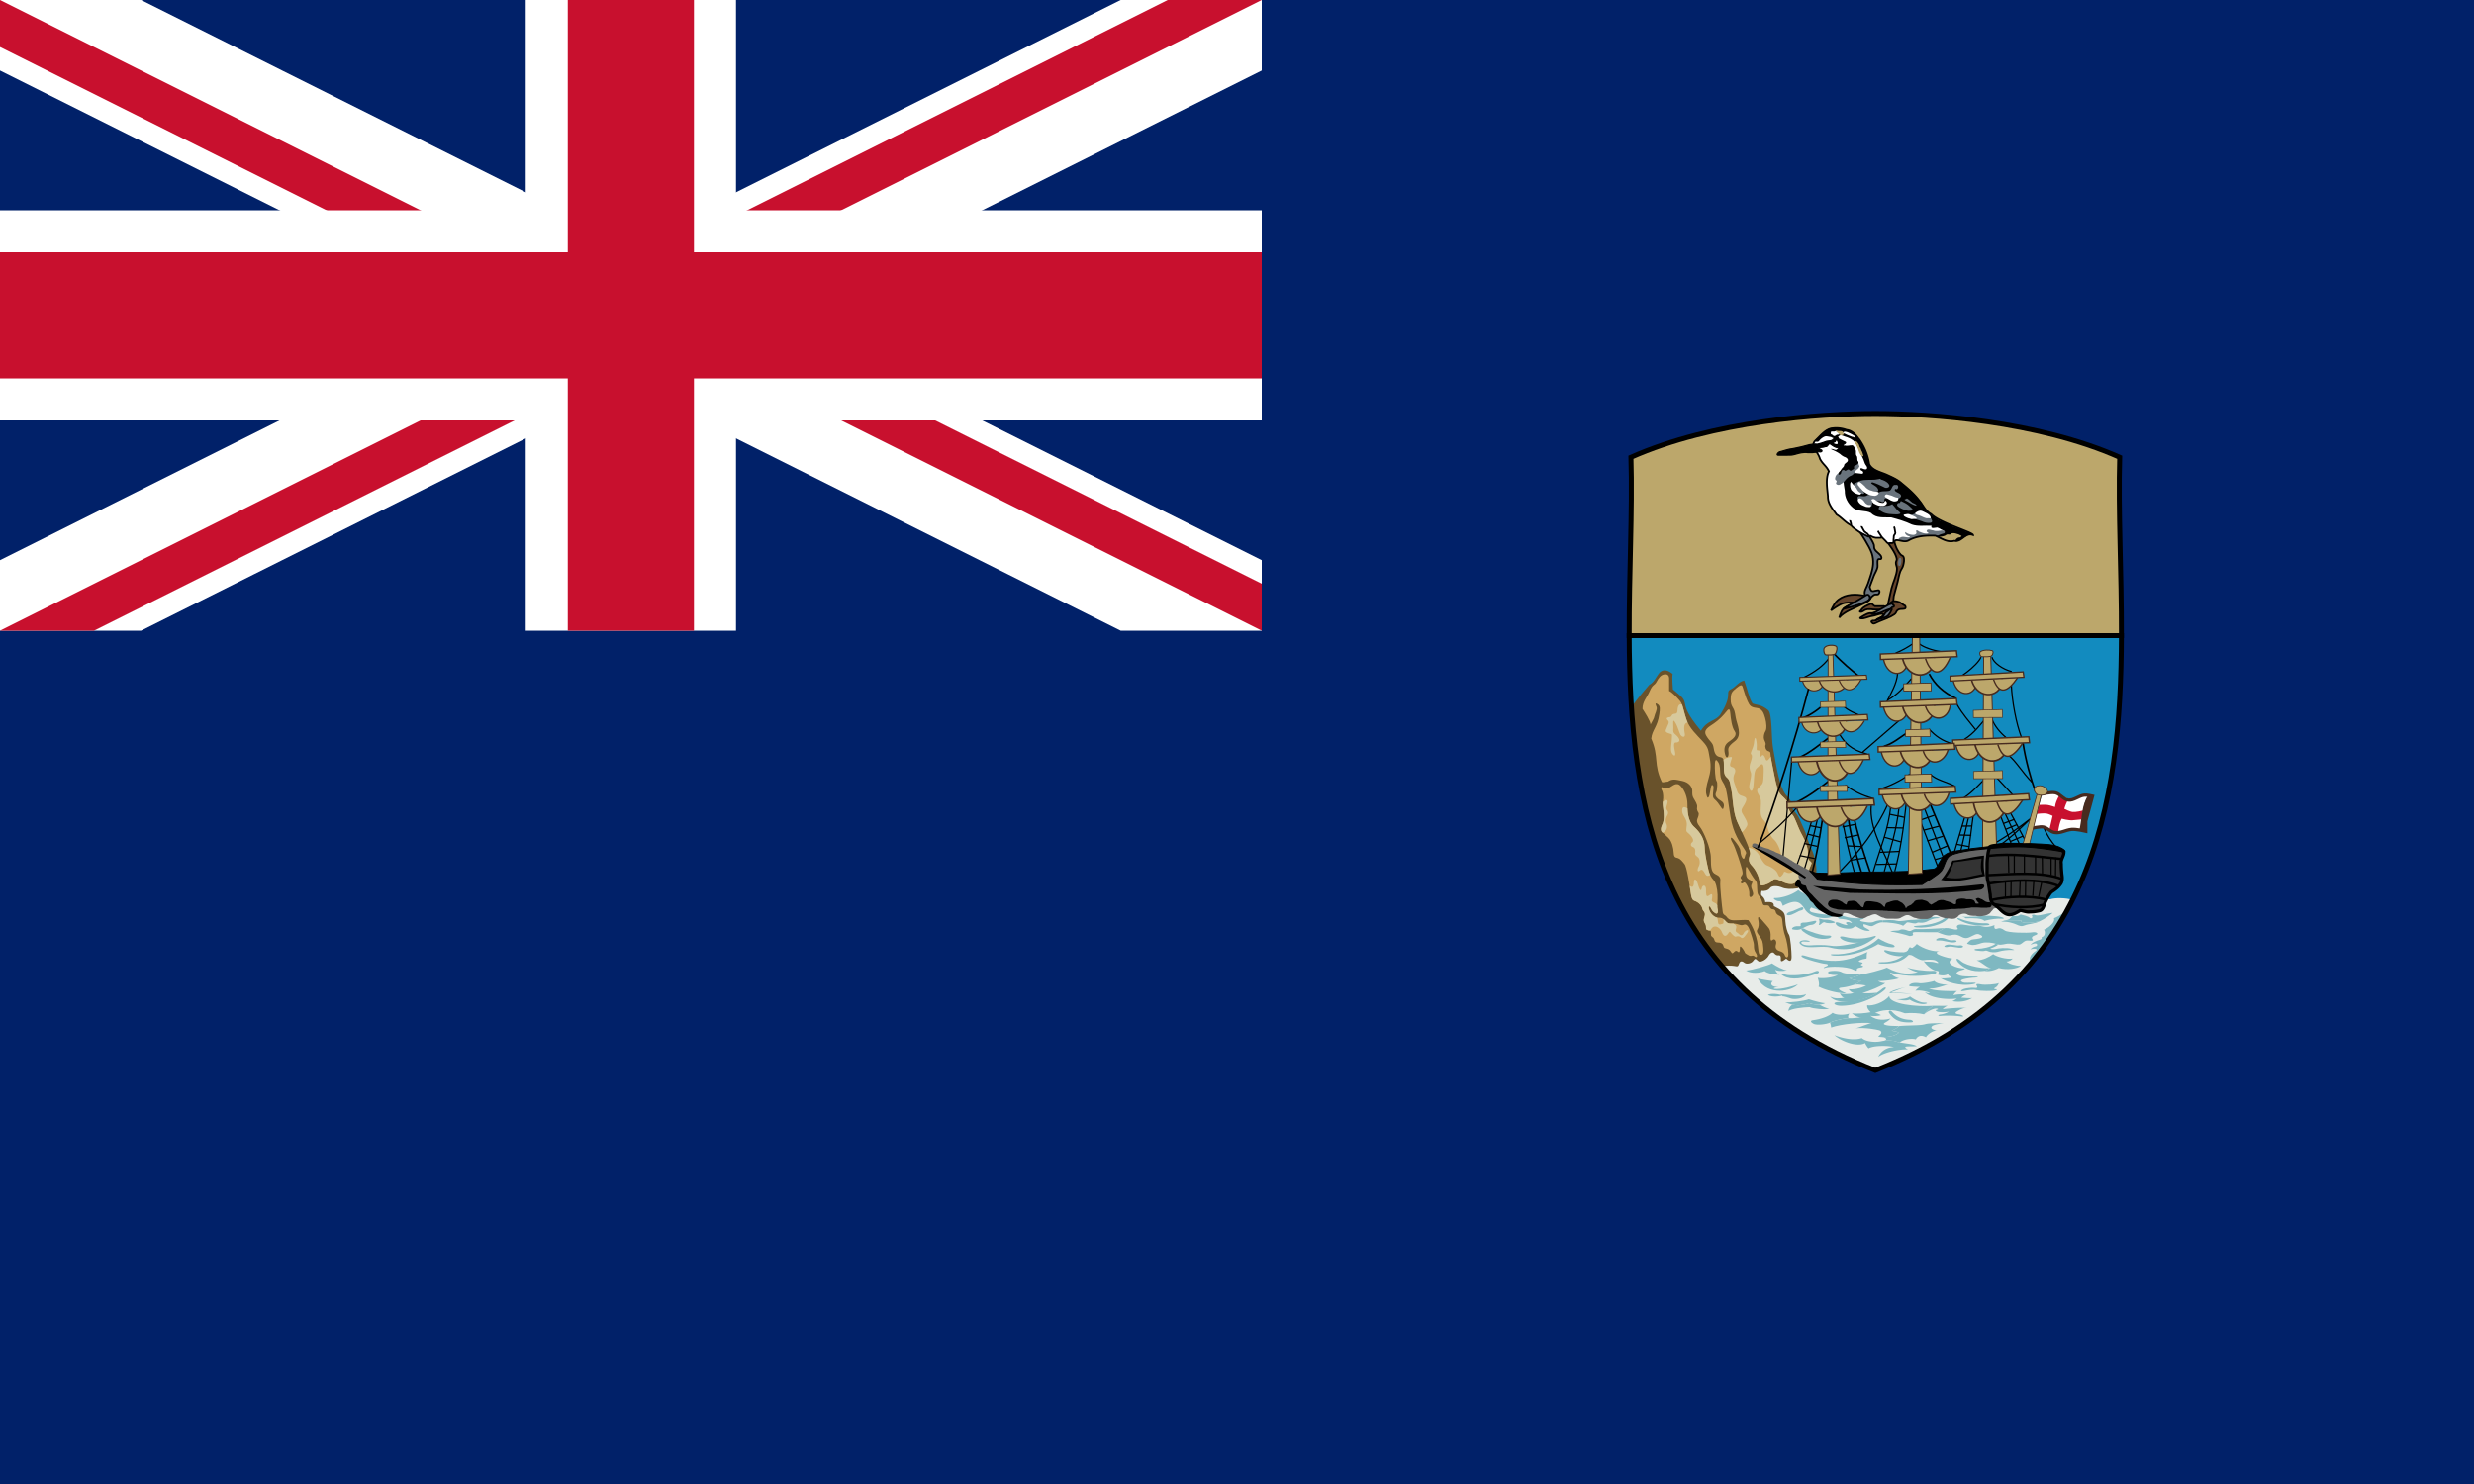 <?xml version="1.0" encoding="UTF-8" standalone="no"?>
<svg
   width="1000"
   height="600"
   version="1.1"
   id="svg153"
   xmlns="http://www.w3.org/2000/svg"
   xmlns:svg="http://www.w3.org/2000/svg">
  <defs
     id="defs153">
    <clipPath
       id="a-6">
      <path
         d="M 0,0 V 30 H 60 V 0 Z"
         id="path1-7" />
    </clipPath>
    <clipPath
       id="b">
      <path
         d="m 30,15 h 30 v 15 z m 0,0 V 30 H 0 Z m 0,0 H 0 V 0 Z m 0,0 V 0 h 30 z"
         id="path2-3" />
    </clipPath>
  </defs>
  <clipPath
     id="a">
    <path
       d="M 0,0 V 150 H 700 V 300 H 600 Z M 600,0 H 300 V 350 H 0 v -50 z"
       id="path1" />
  </clipPath>
  <path
     fill="#012169"
     d="M 0,0 H 1000 V 600 H 0 Z"
     id="path2"
     style="display:inline;stroke-width:1" />
  <path
     d="m 857.475,257.01 c -0.192,67.849 -10.98,140.945 -99.473,175.762 -88.498,-34.817 -99.285,-107.913 -99.477,-175.763 z"
     style="fill:#128bbf"
     id="path8" />
  <path
     d="m 758.002,432.772 c 40.117,-15.782 64.966,-41.537 79.395,-69.002 -2.275,-0.767 -6.806,-0.837 -8.64,-0.179 -2.177,-0.14 -85.552,-6.283 -95.343,-9.847 -8.518,-3.1 -41.017,2.634 -56.187,8.014 14.153,29.213 38.665,54.447 80.775,71.014 z"
     style="fill:#e8ece9"
     id="path9" />
  <path
     d="m 696.156,390.71 c 1.352,-0.437 3.934,-0.333 4.952,-0.15 1.197,0.216 1.414,0.324 1.85,-0.972 0.435,-1.296 1.415,-0.972 2.176,-0.324 0.762,0.648 2.717,0.324 3.479,-0.756 0.762,-1.076 0.98,-0.968 1.741,-0.216 0.762,0.756 1.088,0.54 1.85,0.324 0.762,-0.212 2.068,-1.076 2.721,-2.264 0.653,-1.189 1.628,-1.62 2.173,-0.973 0.544,0.648 1.088,0.973 1.85,0.865 0.762,-0.108 0.98,0.648 0.87,1.616 -0.108,0.972 0.327,1.188 2.177,-0.32 1.633,1.616 2.173,0.968 2.173,-0.756 0,-1.729 -0.432,-8.097 -1.085,-8.961 -0.653,-0.864 -1.306,-3.349 -1.414,-5.293 -0.206,-3.668 -0.218,-3.884 -4.68,-6.153 0,-1.296 -0.327,-1.836 -3.479,-1.62 0.11,-0.432 -0.435,-1.728 -1.088,-2.268 -0.653,-0.54 -0.762,-0.756 -0.435,-2.264 1.306,0.108 2.72,-0.108 3.482,-1.188 0.758,-1.08 3.261,-0.865 4.785,-0.216 1.523,0.648 3.482,0.756 6.417,0.324 1.088,-0.865 2.938,-1.837 4.897,-2.917 1.955,-1.08 2.5,-1.512 2.608,-3.024 0.28,-3.876 -1.088,-8.313 -2.177,-10.361 -1.084,-2.052 -1.41,-4.645 -2.934,-7.885 -1.658,-3.527 -1.633,-4.425 -3.483,-6.585 -0.506,-0.594 -1.088,-1.08 -1.197,-2.264 -0.109,-1.188 -0.544,-2.808 -1.846,-3.996 -3.29,-2.996 -4.57,-12.634 -5.877,-19.759 -0.75,-4.083 -0.217,-13.709 -1.955,-15.221 -2.938,-2.377 -4.353,-1.944 -6.312,-2.7 -1.415,-1.945 -2.064,-5.83 -3.37,-9.286 -2.067,0.324 -3.482,2.485 -4.897,3.24 -1.415,0.757 -1.632,0.757 -1.632,2.701 0,1.94 -1.089,4.64 -3.044,7.665 -1.959,3.02 -5.224,2.16 -7.94,6.693 -5.986,-7.233 -6.095,-9.285 -6.53,-11.338 -0.436,-2.048 -1.415,-2.48 -4.785,-5.396 0,-0.864 -0.435,-4.317 -0.108,-6.26 -2.504,-2.053 -4.354,-1.729 -5.547,-0.217 -1.197,1.512 -2.068,3.777 -3.918,4.64 -1.109,1.4 -4.454,4.932 -7.191,9.136 2.49,37.572 11.034,74.87 36.723,104.698 z"
     style="fill:#69522b"
     id="path10" />
  <path
     d="m 857.475,257.01 c 0.075,-25.558 -1.356,-50.372 -0.703,-72.116 -33.069,-14.686 -76.58,-17.706 -98.77,-17.706 -22.194,0 -65.706,3.02 -98.774,17.706 0.653,21.744 -0.775,46.558 -0.703,72.115 z"
     style="fill:#bca76b"
     id="path11" />
  <path
     d="m 663.903,286.593 c 1.089,1.728 3.048,4.698 3.265,6.314 0.762,-1.566 1.36,-2.264 1.524,-3.236 0.163,-0.972 1.306,-2.862 0.87,-3.888 -0.435,-1.027 -0.761,-1.837 0.436,-1.08 1.193,0.756 0.963,2.064 0.703,3.996 -0.703,5.289 -2.934,6.369 -3.26,9.933 3.21,7.503 0.816,10.203 4.294,17.544 0.544,0.324 1.997,-0.253 2.432,-0.145 1.846,-1.297 3.228,-0.827 5.835,-0.287 2.612,0.54 4.027,2.372 4.027,3.992 0,1.62 0,2.053 0.544,3.025 0.544,0.972 1.633,2.484 1.415,3.564 -0.218,1.076 0.218,1.724 0.544,2.264 0.327,0.54 -0.109,1.728 -0.435,2.485 -0.327,0.756 -0.218,1.728 1.088,3.348 1.306,1.616 4.35,8.42 4.35,12.413 0,3.997 0.217,5.833 1.85,6.585 1.632,0.756 2.176,1.404 1.959,3.132 -0.218,1.729 0.761,10.69 0.979,12.094 0.218,1.404 0.762,1.08 1.415,1.836 0.649,0.752 1.084,1.616 3.26,1.616 2.177,0 4.279,-0.287 5.693,-0.07 1.96,2.7 3.157,6.368 3.592,8.636 0.435,2.269 0.398,5.364 1.16,5.364 0.761,0 1.523,0.108 1.305,-2.7 -0.217,-2.81 -0.435,-3.241 -1.414,-4.641 -0.98,-1.404 -1.524,-2.052 -0.98,-2.917 0.544,-0.864 0.653,-2.268 0.435,-3.348 -0.217,-1.08 -0.544,-2.696 1.306,-0.54 1.85,2.16 2.395,2.7 2.939,3.456 0.544,0.756 0.758,2.16 0.653,3.457 -0.109,1.292 0.105,1.832 0.866,1.184 0.762,-0.644 1.742,0.432 1.306,1.836 -0.435,1.404 0.11,2.268 1.415,2.7 1.306,0.432 1.85,0.756 2.177,1.729 0.326,0.972 1.415,1.4 1.415,-0.54 0,-1.945 -0.762,-6.05 -1.306,-7.341 -0.544,-1.296 -0.98,-4.105 -1.089,-5.725 -0.108,-1.62 -0.435,-2.048 -1.197,-2.372 -0.762,-0.324 -1.415,-0.864 -1.523,-1.62 -0.11,-0.756 -0.762,-1.026 -1.252,-1.026 -0.49,0 -0.92,-0.378 -1.193,-0.919 -0.272,-0.54 -0.544,-0.594 -1.088,-0.648 -0.544,-0.054 -1.415,0.27 -1.687,-0.594 -0.272,-0.864 -0.653,-2.106 -1.197,-2.808 -0.545,-0.702 -1.034,-0.918 -1.089,-3.344 -0.054,-2.43 -0.109,-2.755 -0.87,-3.619 -0.762,-0.864 -2.068,-3.128 -2.612,-4.1 -0.54,-0.972 -1.085,-1.944 -1.085,0.108 0,2.048 0,3.128 1.302,3.884 1.306,0.756 1.633,0.756 1.089,1.836 -0.545,1.08 0,1.837 0.217,2.593 0.218,0.756 0.653,1.512 0,2.264 -0.653,0.756 -1.306,0.54 -1.197,-0.644 0.109,-1.188 -0.326,-2.592 -0.866,-3.564 -0.545,-0.973 -0.98,-1.62 -1.633,-1.08 -0.653,0.54 -1.197,-0.109 -0.762,-0.54 0.436,-0.433 0.327,-0.757 0,-1.08 -0.326,-0.325 -0.435,-0.649 0.11,-1.297 0.543,-0.648 0.543,-0.972 0.217,-2.48 -0.327,-1.512 -2.721,-9.07 -3.81,-10.797 -1.088,-1.729 -0.979,-3.025 0.436,-1.297 1.415,1.729 2.612,3.24 2.72,4.64 0.11,1.405 0.436,2.27 0.872,2.81 0.435,0.54 0.761,0.323 0.979,-0.865 0.218,-1.188 1.088,-0.756 -0.435,-3.02 -1.524,-2.268 -4.354,-6.049 -5.442,-12.85 -1.088,-6.8 -1.524,-11.337 -2.612,-13.169 -1.084,-1.836 -1.41,-2.268 -1.52,-3.996 -0.108,-1.729 0,-3.457 -0.761,-4.749 -0.762,-1.296 -1.306,-1.512 -1.415,0.432 -0.109,1.94 0.109,6.26 0.653,7.017 0.544,0.756 0.218,2.696 0.109,3.776 -0.11,1.08 -1.821,2.148 1.741,4.32 1.415,0.865 1.193,2.053 0.98,2.81 -0.218,0.751 -0.436,0.643 -1.198,-0.54 -0.761,-1.19 -1.523,-2.161 -2.285,-2.81 -0.762,-0.647 -0.87,-1.08 -0.762,-2.592 0.109,-1.512 0.435,-2.592 0,-3.128 -0.435,-0.54 -0.653,-0.108 -0.87,0.752 -0.218,0.864 -0.436,3.24 -0.871,3.889 -0.436,0.648 -0.653,0.216 -0.98,-1.189 -0.326,-1.404 0.11,-3.56 0.87,-6.044 0.763,-2.484 1.198,-5.077 0.545,-8.313 -0.653,-3.24 -0.326,-4.213 -2.83,-6.909 -2.499,-2.7 -5.328,-5.292 -6.525,-8.637 -1.198,-3.348 -1.415,-6.264 -2.721,-7.777 -1.302,-1.508 -3.152,-3.452 -4.35,-3.992 v -4.964 c 0,-1.189 -0.543,-1.945 -1.958,-1.729 -1.415,0.216 -2.286,1.404 -3.152,3.02 -0.87,1.62 -1.524,0.865 -2.721,3.673 -1.197,2.808 -2.939,4.208 -2.939,7.233 z"
     style="fill:#cfa763;stroke-width:4.17"
     id="path12" />
  <path
     d="m 671.735,318.224 c 0.87,0.54 1.704,0.902 3.01,0.253 1.306,-0.648 2.867,-2.517 4.608,-0.68 1.738,1.831 2.717,4.856 2.717,7.232 0,2.372 0,6.8 2.721,9.285 2.72,2.48 4.131,5.072 4.24,8.313 0.11,3.236 1.306,8.205 1.633,9.5 0.326,1.293 1.088,2.805 1.959,3.67 0.87,0.863 1.523,3.348 1.632,5.936 0.11,2.592 -0.326,4.428 0,5.725 0.327,1.296 0,2.376 -0.98,1.728 -0.979,-0.648 -1.196,-0.972 -1.74,-2.053 -0.545,-1.08 -1.198,-0.864 -0.654,0.757 0.545,1.62 2.177,3.128 3.592,3.128 1.415,0 1.85,0.216 2.72,1.08 0.867,0.864 0.976,1.296 2.5,1.296 1.523,0 1.741,0 3.156,0.432 1.415,0.432 1.415,0.216 2.176,0 0.762,-0.216 1.52,0.432 2.064,1.836 0.544,1.405 1.85,5.289 1.85,6.369 0,1.08 0,2.16 0.762,3.24 0.762,1.08 0.544,2.16 -0.326,1.513 -0.871,-0.648 -0.871,-0.432 -1.524,-0.324 -0.653,0.108 -1.088,-0.216 -1.955,-0.757 -0.87,-0.54 -0.326,-0.432 -1.197,-1.728 -0.87,-1.296 -1.415,-1.728 -1.415,-0.756 0,0.972 -0.109,2.16 -0.762,1.62 -0.653,-0.54 -0.98,-0.54 -1.523,0 -0.545,0.54 -0.762,0.973 -1.415,-0.108 -0.653,-1.08 -1.415,-1.08 -2.068,-1.296 -0.653,-0.216 -0.653,-0.216 -0.975,-1.188 -0.327,-0.972 -1.306,-1.188 -2.177,-1.188 -0.87,0 -1.306,-0.432 -1.415,-1.08 -0.109,-0.644 -0.653,-1.076 -1.088,-1.4 -0.435,-0.324 -0.218,-1.08 -0.327,-1.836 -0.108,-0.757 -0.761,-0.433 -1.197,-0.649 -0.435,-0.216 -0.762,-0.108 -0.762,-1.188 0,-1.08 -0.435,-1.404 -0.761,-2.16 -0.323,-0.756 0,-1.512 0.217,-2.372 0.218,-0.864 0.11,-1.404 -0.54,-2.16 -0.653,-0.756 -0.109,-1.513 -1.85,-3.025 -1.741,-1.512 -2.612,-0.216 -3.156,-3.776 -0.544,-3.565 -1.633,-10.905 -2.612,-12.093 -0.98,-1.189 -1.628,-2.053 -2.608,-2.377 -0.98,-0.324 -1.632,-0.108 -1.741,-2.16 -0.109,-2.048 -0.762,-4.64 -2.068,-5.937 -1.306,-1.296 -1.85,-1.728 -2.503,-2.268 -0.653,-0.54 -0.87,-1.512 0,-3.344 0.87,-1.836 0.544,-4.32 0.435,-5.509 -0.109,-1.184 -0.435,-2.696 -0.217,-3.992 0.217,-1.296 0.108,-2.917 -0.218,-3.78 -0.327,-0.865 -0.762,-1.08 -0.218,-1.729 z"
     style="fill:#cfa763;stroke-width:4.17"
     id="path13" />
  <path
     style="fill:#d7c99c;stroke-width:4.17"
     d="m 704.808,377.283 c -0.653,1.296 -1.415,0.864 -2.068,0.216 -0.653,-0.649 -1.415,-0.649 -1.088,-1.837 0.326,-1.188 0.217,-1.404 -0.653,-2.052 -0.1,-0.075 -0.201,-0.141 -0.302,-0.208 -0.272,-0.008 -0.59,-0.008 -1.004,-0.008 -1.524,0 -1.633,-0.432 -2.5,-1.296 a 7.294,7.294 0 0 0 -0.535,-0.482 c -0.017,0.208 -0.008,0.482 -0.008,0.806 0,1.188 0,0.972 -1.197,1.296 -1.197,0.325 -0.98,-1.188 -1.197,-2.16 a 3.549,3.549 0 0 0 -0.189,-0.581 c -1.31,-0.25 -2.691,-1.62 -3.185,-3.087 -0.544,-1.62 0.109,-1.836 0.653,-0.756 0.544,1.08 0.762,1.404 1.741,2.052 0.98,0.648 1.306,-0.432 0.98,-1.728 -0.105,-0.416 -0.13,-0.898 -0.118,-1.433 -0.234,-0.42 -0.552,-0.76 -0.97,-0.943 -1.742,-0.757 -1.198,-0.973 -1.089,-2.377 0.109,-1.4 -0.218,-1.4 -1.306,-0.648 -1.088,0.756 -1.197,-0.108 -1.197,-2.264 0,-2.16 -1.415,-2.16 -1.737,-0.648 -0.327,1.512 -0.871,0.54 -1.524,-1.62 -0.653,-2.16 -1.524,-2.7 -1.632,-0.648 -0.093,1.736 -0.578,2.152 -1.717,1.188 0.201,1.254 0.377,2.426 0.52,3.348 0.544,3.56 1.414,2.264 3.156,3.777 1.74,1.512 1.197,2.268 1.85,3.024 0.648,0.756 0.757,1.296 0.54,2.16 -0.218,0.86 -0.54,1.616 -0.218,2.372 0.326,0.756 0.762,1.08 0.762,2.16 0,1.08 0.326,0.973 0.762,1.189 0.272,0.133 0.623,0.058 0.879,0.166 0.28,-0.366 0.535,-0.814 0.862,-1.138 1.306,-1.297 3.265,0.108 3.918,1.728 0.653,1.62 1.41,2.052 2.39,0.756 0.98,-1.296 0.653,-1.08 1.741,0.108 1.089,1.188 1.524,0.972 1.524,0.972 0,0 1.088,-0.432 1.85,0.216 0.762,0.648 1.197,0.54 2.608,-1.512 1.415,-2.052 -0.649,-1.404 -1.302,-0.108 z"
     id="path14" />
  <g
     style="fill:#7fb8c1;stroke-width:4.17"
     id="g28"
     transform="translate(-142)">
    <path
       d="m 847.787,392.396 c 2.608,-0.216 9.682,-2.268 10.44,-2.916 1.741,1.188 4.789,2.808 6.095,2.808 -2.504,0.54 -4.136,0.216 -4.79,-0.216 0.327,0.756 1.198,1.944 1.742,2.052 -2.394,-0.108 -5.11,-0.648 -5.981,-1.512 -2.068,0.864 -5.55,1.08 -7.506,-0.216 z m 4.676,3.241 c 0.925,0.27 5.546,1.026 6.145,1.026 -1.524,1.292 -0.218,2.534 2.34,2.318 -1.252,0.162 -2.616,0.631 -1.687,0.81 2.23,0.432 8.267,-1.188 9.464,-1.836 -2.068,2.646 -12.126,5.076 -16.262,-2.318 z m 4.136,6.584 c 1.247,-0.648 4.349,-0.432 5.818,0.27 -1.633,0.594 -4.839,0.594 -5.818,-0.27 z"
       id="path15" />
    <path
       d="m 861.274,402.113 c 2.231,-0.378 8.54,1.134 10.77,-0.216 -0.761,1.998 -4.734,2.269 -6.094,1.836 -1.356,-0.432 -2.662,-0.972 -3.587,-0.918 0.49,-0.27 -0.327,-0.324 -1.089,-0.702 z m 2.286,3.079 c 1.687,0.266 7.723,-0.486 9.573,-1.189 1.955,0.649 5.818,1.67 6.689,1.563 -1.85,1.134 -5.387,0.486 -6.526,0 -3.265,1.08 -5.931,1.404 -9.736,-0.374 z"
       id="path16" />
    <path
       d="m 866.444,406.201 c 2.415,0.54 4.474,0.154 6.852,-0.635 0.74,0.315 2.486,0.702 4.127,0.623 1.093,0.619 2.562,1.483 3.977,1.59 -1.47,0.595 -6.857,0 -7.94,-0.593 -2.722,0.054 -7.401,0.648 -8.54,1.566 -0.054,-0.756 0.44,-1.807 1.524,-2.55 z m -2.884,-12.185 c 1.883,0.624 8.702,0.324 12.18,-1.296 1.374,-0.64 2.223,0.432 0.654,0.972 -5.656,1.945 -10.118,2.7 -13.378,0.972 -1.29,-0.68 -1.415,-1.296 0.544,-0.648 z m 33.395,-9.176 c -8.376,3.884 -13.927,5.072 -25.564,1.512 -1.084,-0.333 -1.85,0 -0.653,0.756 1.198,0.752 7.615,2.48 9.138,2.588 1.524,0.108 0.98,0.81 0.055,1.08 -0.925,0.27 -1.198,0.918 0.054,0.432 1.252,-0.486 8.242,-0.669 11.097,0.81 1.247,0.648 1.574,0.54 1.465,0.054 -0.109,-0.486 0.544,-0.81 1.47,-0.918 0.924,-0.108 1.468,-0.432 0.76,-0.702 -0.707,-0.27 -0.815,-0.432 -0.271,-0.702 0.544,-0.27 0.598,-0.54 -0.218,-0.702 -0.816,-0.162 -1.36,-0.378 -0.598,-0.756 0.761,-0.374 1.904,-0.648 2.775,-0.752 0.217,-0.594 -0.163,-2.16 0.49,-2.7 z"
       id="path17" />
    <path
       d="m 883.028,385.812 c 4.789,0.336 13.6,-1.837 18.28,-6.37 1.628,0.969 3.914,2.049 5.11,2.265 1.198,0.216 2.286,1.296 0.436,1.296 -1.85,0 -4.462,-0.756 -5.655,-1.296 -6.203,3.78 -13.462,5.023 -18.062,4.645 -1.302,-0.108 -1.628,-0.649 -0.109,-0.54 z m -7.56,-13.498 c -0.644,0.112 -3.424,0.756 -4.185,0.702 -0.762,-0.054 -1.524,0.162 -1.47,0.702 0.055,0.54 0.272,0.864 -0.87,0.756 -1.143,-0.108 -2.123,0.324 -2.395,0.648 -0.272,0.324 -0.49,0.648 0.653,0.756 1.143,0.108 1.742,0.216 3.048,-0.378 1.306,-0.594 2.557,-1.512 3.972,-1.566 1.41,-0.054 2.826,-1.89 1.247,-1.62 z"
       id="path18" />
    <path
       d="m 871.555,375.662 c 1.188,0.765 7.07,2.755 9.192,2.593 2.122,-0.162 1.724,0.843 0.109,1.188 -3.32,0.698 -7.372,-0.735 -10.118,-2.917 -1.36,-1.08 -0.108,-1.458 0.817,-0.864 z"
       id="path19" />
    <path
       d="m 899.403,378.525 c -4.5,1.425 -9.083,0.918 -10.933,0.432 -1.85,-0.486 -3.537,-0.594 -2.286,0.594 1.252,1.184 5.279,1.994 7.56,1.4 -8.104,1.836 -10.226,1.674 -12.235,1.35 -2.014,-0.324 -5.794,-0.253 -7.397,-0.108 -1.197,0.108 -2.83,-0.054 -3.537,-0.486 -0.707,-0.432 -0.925,-1.242 1.197,-1.026 2.118,0.216 2.395,-0.216 0.545,-0.486 -1.85,-0.27 -4.408,0.486 -1.905,2.052 2.503,1.566 7.995,-0.108 11.478,0.864 3.478,0.972 10.875,1.674 17.894,-3.942 0.36,-0.287 0.98,-1.076 -0.38,-0.644 z m -10.498,-4.483 c -0.925,0.054 -2.557,-0.54 -3.428,-0.918 -0.87,-0.378 -2.118,-0.432 -1.193,0.81 0.92,1.242 4.948,1.944 6.363,1.35 1.414,-0.594 0.816,-1.242 2.226,-0.378 1.415,0.864 2.884,1.458 3.918,1.458 1.034,0 1.415,0 0.272,-0.648 -1.142,-0.648 -1.686,-0.81 -1.795,-1.35 -0.11,-0.54 -0.272,-0.864 0.762,-0.54 1.033,0.324 2.23,0.918 3.047,0.486 0.816,-0.432 2.336,-1.404 3.696,-1.404 l 0.326,-0.81 c -1.959,-0.162 -3.206,0.432 -3.75,0.648 -0.544,0.216 -1.524,0.324 -2.558,0.162 -1.034,-0.162 -2.394,-0.27 -2.72,-0.54 -0.327,-0.27 -0.327,-0.486 0.544,-0.648 0.87,-0.162 1.142,-0.756 -0.055,-0.54 -1.197,0.216 -4.403,0.108 -6.09,-0.432 -1.687,-0.536 -2.394,-0.59 -3.102,-0.324 -0.707,0.27 -0.598,1.026 0.435,1.08 1.034,0.054 3.374,0.27 4.19,1.026 0.817,0.756 0.708,0.81 -0.217,0.432 -0.925,-0.378 -2.612,-0.162 -0.87,1.08 z m 39.377,-2.916 c -3.261,2.376 -7.18,2.916 -11.855,3.24 -1.36,0.096 -0.942,0.478 0.218,0.594 4.893,0.486 10.553,-1.296 12.399,-3.24 0.535,-0.561 0.477,-1.492 -0.762,-0.594 z m -22.244,5.509 c 1.415,0.054 6.308,1.296 7.886,1.836 1.197,-0.108 1.524,-0.378 1.306,-0.81 -0.218,-0.432 -0.38,-0.918 1.796,-0.81 2.172,0.108 7.179,0.054 8.104,0.054 0.762,-0.325 2.444,-1.62 3.206,-1.675 -1.955,0.108 -10.113,0.54 -11.147,0.432 -1.034,-0.108 -1.578,0 -2.23,0.378 -0.654,0.378 -1.035,0.54 -1.851,0.216 -0.816,-0.324 -2.286,-0.756 -3.098,-0.27 -0.816,0.486 -2.503,0.054 -3.972,0.648 z"
       id="path20" />
    <path
       d="m 925.13,376.905 c 0.762,-0.325 2.444,-1.62 3.206,-1.675 1.415,-0.108 3.047,0.486 3.81,0.594 0.761,0.108 1.577,-0.054 1.033,-0.648 -0.544,-0.594 -0.054,-1.62 2.177,-1.35 2.227,0.27 3.37,0.648 5.546,0.432 2.177,-0.216 3.156,1.404 7.288,-0.216 -0.327,1.62 0.435,1.728 1.197,1.404 0.762,-0.324 1.632,-0.216 2.938,0.756 1.306,0.973 9.247,1.08 11.097,0.757 1.846,-0.324 2.826,0.648 1.41,1.08 -1.41,0.432 -1.74,1.08 -1.41,1.512 0.322,0.428 0.649,0.968 -1.088,0.752 -1.741,-0.216 -2.068,0.324 -2.939,0.972 -0.87,0.648 -1.088,0.864 -3.482,0.432 -2.39,-0.432 -2.826,-0.108 -4.132,0.108 -1.306,0.216 -1.632,0.216 -2.938,-0.216 -1.306,-0.432 -4.132,-0.864 -5.873,-0.324 -1.741,0.54 -3.047,1.08 -4.571,0.648 -1.524,-0.432 -1.633,-0.216 -0.653,-1.188 0.98,-0.972 1.197,-0.864 3.047,-1.08 1.85,-0.212 3.265,-0.752 1.96,-1.508 -1.307,-0.756 -1.742,-0.648 -3.483,0.216 -1.742,0.864 -2.612,1.4 -4.567,0.324 -1.96,-1.08 -2.939,-0.864 -4.245,-0.54 -1.306,0.324 -3.478,-0.432 -5.328,-1.242 z m 6.526,3.235 c -2.491,0.354 -3.16,-1.237 -5.764,-0.913 -0.871,0.108 -2.34,1.184 -0.327,1.022 2.01,-0.162 4.186,0.918 6.145,0.756 1.959,-0.162 1.088,-1.026 -0.054,-0.864 z m -2.885,1.891 c 1.31,-0.474 4.027,0.432 5.17,0.216 1.143,-0.216 2.231,0.486 1.034,0.864 -1.197,0.378 -4.081,-0.702 -5.387,-0.324 -1.306,0.378 -2.608,-0.108 -0.817,-0.756 z m -25.998,6.963 c 1.796,0.058 8.267,-0.216 10.825,-5.613 0.196,-0.415 0.38,-0.594 1.197,-0.054 0.816,0.54 3.809,2.322 9.41,2.809 1.57,0.137 3.265,0.918 0.109,0.702 -3.157,-0.216 -8.159,-1.08 -9.846,-2.107 -2.83,4.425 -7.911,4.948 -11.695,4.857 -2.281,-0.054 -1.737,-0.648 0,-0.594 z"
       id="path21" />
    <path
       d="m 916.754,381.653 c -0.87,1.188 -3.864,3.24 -5.224,3.348 -1.356,0.108 -5.438,-0.27 -6.472,-0.648 -1.033,-0.378 -2.285,-0.27 -0.816,0.756 1.47,1.027 5.115,1.729 6.58,1.405 1.47,-0.324 3.157,-0.81 4.3,-0.108 1.142,0.702 3.264,2.048 4.512,1.778 1.251,-0.266 3.809,-0.266 4.625,0.108 0.816,0.378 2.231,1.512 0.109,0.864 -2.122,-0.648 -3.864,-0.108 -4.843,-0.54 1.088,1.512 3.558,3.942 5.66,3.942 0.489,0 0.815,0.864 -0.219,1.35 1.034,0.486 3.425,0.864 4.676,-0.27 -0.326,0.432 -0.163,0.702 0.381,0.972 0.544,0.27 1.197,0.649 0.218,0.757 -0.98,0.108 -3.207,0.378 -3.86,0.108 2.118,1.346 7.614,3.506 13.215,2.426 1.068,-0.204 1.633,-0.644 -0.109,-0.594 -3.591,0.108 -3.805,0.054 -4.458,-0.32 -0.653,-0.382 -0.544,-0.702 0.49,-1.026 1.03,-0.324 3.642,-0.702 4.73,-0.702 1.088,0 2.177,-0.433 -0.054,-0.433 -2.231,0 -4.948,0 -6.036,-0.378 -1.089,-0.378 -1.905,-0.864 -0.762,-1.62 1.143,-0.756 2.34,-0.54 2.884,-1.242 -3.592,-0.054 -8,-1.944 -5.55,-3.668 0.569,-0.403 0.38,-0.432 -0.545,-0.54 -0.925,-0.108 -3.641,-0.864 -4.784,-1.512 -1.143,-0.649 -0.381,-1.189 0.544,-1.35 -2.122,0.377 -6.367,-0.757 -9.192,-2.863 z m 31.926,-0.108 c -1.96,1.458 -5.656,2.052 -7.234,2.052 -1.578,0 -1.795,0.54 -0.544,0.702 1.252,0.162 2.612,0.324 3.156,0.162 0.544,-0.162 0.87,-0.216 1.683,0.162 0.816,0.378 2.558,0.594 4.081,0.108 1.524,-0.486 4.023,-0.702 5.057,-0.648 1.034,0.054 2.176,0.108 0.109,-0.486 -2.064,-0.594 -5.438,-0.162 -6.254,0.054 -0.816,0.216 -3.047,0.054 -1.85,-0.324 1.197,-0.378 2.23,-0.972 2.83,-1.458 -0.436,-0.108 -0.708,-0.216 -1.035,-0.324 z m -1.034,4.212 c -1.687,1.243 -4.132,2.427 -6.635,2.535 2.285,0.81 4.19,3.132 5.655,3.024 -0.707,0.432 -1.574,1.08 -2.499,1.188 1.415,0.378 3.805,-0.054 5.764,-1.134 3.265,0.918 7.505,0.324 8.92,-0.864 -2.122,0 -4.675,-0.756 -5.818,-1.728 1.034,0 2.009,-0.648 2.499,-1.238 -2.445,0.428 -6.635,-0.756 -7.886,-1.783 z"
       id="path22" />
    <path
       d="m 944.167,392.504 c 0.925,-0.108 1.792,-0.756 2.5,-1.188 -1.792,0.594 -9.628,-0.648 -11.964,-2.7 -2.34,-2.048 -2.34,-0.486 -0.708,0.972 1.633,1.458 4.513,3.672 10.172,2.916 z m 5.764,4.965 c -0.98,0.54 -5.655,0.864 -7.179,0.54 -1.523,-0.324 -2.176,-0.162 -1.795,0.432 0.38,0.594 0.544,1.134 -0.708,0.972 -1.251,-0.162 -3.483,0.108 -4.403,0.432 -0.926,0.324 -2.068,1.134 -0.11,0.81 1.956,-0.324 3.751,-0.702 5.22,-0.324 1.47,0.378 6.69,0.486 7.724,0.054 1.033,-0.432 0.326,-0.432 -0.164,-0.432 -0.49,0 -0.707,-0.324 0,-0.648 0.708,-0.324 1.252,-1.242 1.415,-1.836 z m -45.253,-6.261 c -1.96,0.864 -8.485,2.592 -10.227,2.7 -2.176,0.972 -3.913,1.513 -5.002,1.513 0.762,0.648 3.696,1.292 4.894,0.972 -0.653,0.644 -2.173,1.4 -2.717,1.724 1.737,-0.216 3.805,0.216 4.676,0.324 -2.286,1.296 -5.438,1.728 -7.07,1.512 0.544,0.756 1.306,1.512 2.285,1.512 -2.068,0.54 -4.57,0.54 -5.877,0.108 0.544,1.08 1.089,1.728 1.85,1.836 -1.741,0.216 -3.918,0.54 -5.764,-0.54 1.411,1.837 4.567,2.48 9.247,1.945 4.676,-0.54 8.594,-2.593 9.682,-3.457 -1.96,0.216 -4.571,0.324 -5.877,0.108 2.612,-0.648 8.267,-3.024 9.247,-3.996 -1.089,0 -2.173,-0.324 -2.939,-0.864 1.524,0.216 6.857,-0.428 8.489,-1.076 -1.959,-0.432 -3.156,-1.62 -3.7,-2.377 6.852,2.16 14.479,1.454 18.166,0.54 0.871,-0.216 0.976,-1.312 -0.761,-1.188 -3.048,0.216 -8.92,-0.648 -10.444,-1.404 1.415,1.08 3.156,1.728 4.353,1.944 -2.83,0.756 -6.743,1.296 -12.511,-1.836 z"
       id="path23" />
    <path
       d="m 891.626,398.117 c 0.544,-0.324 2.064,-1.08 2.717,-1.724 -1.198,0.32 -4.132,-0.324 -4.894,-0.972 1.089,0 2.826,-0.54 5.002,-1.513 -3.913,-0.108 -6.634,-0.108 -8.049,-0.864 -1.415,-0.756 -4.023,-0.54 -5.002,-0.324 -0.98,0.216 -0.653,1.836 3.478,1.404 -1.741,1.189 -6.417,1.62 -8.158,1.189 0.435,1.4 0.762,2.804 0.327,3.56 2.285,1.296 8.267,2.916 11.205,2.7 -2.612,-0.972 -4.027,-2.052 -1.85,-2.268 2.177,-0.216 3.374,-0.648 5.224,-1.188 z m -6.748,7.021 c 5.208,-0.432 12.181,-0.524 17.732,-5.185 1.415,-1.188 2.365,-0.79 0.98,0.432 -2.935,2.592 -10.227,6.153 -17.188,6.26 -2.834,0.046 -4.131,-1.296 -1.524,-1.507 z m 39,-8.533 c -1.306,0.486 -4.952,1.08 -6.036,0.918 -1.088,-0.162 -2.666,-0.216 -3.537,0.324 -0.87,0.54 -0.925,0.864 0.272,0.972 1.197,0.108 2.721,0.216 3.483,0.162 -0.98,0.54 -1.633,1.296 -1.85,1.62 1.741,-0.432 4.947,0.324 5.872,0.864 -0.707,0.216 -1.523,-0.054 -2.122,-0.378 2.939,3.079 11.641,3.079 13.056,2.538 -0.653,0.486 -1.252,0.973 -1.905,1.135 2.45,0.432 5.275,0.378 8.05,-1.243 -0.925,0.162 -3.696,-0.108 -4.404,-0.162 a 5.231,5.231 0 0 1 2.118,-1.242 c -1.084,-0.216 -4.512,-0.108 -5.328,0.324 0.326,-0.648 0.925,-1.458 1.578,-1.728 -4.3,0 -9.519,-0.054 -11.423,-1.08 3.047,0.324 6.42,-1.458 7.831,-1.458 -2.39,-0.054 -5.002,-0.594 -5.655,-1.566 z m -10.933,2.375 c -2.123,0.433 -5.329,1.297 -6.2,1.783 -0.87,0.486 -1.795,0.756 0.11,0.756 1.904,0 7.07,0.216 8.212,0.378 -2.884,-0.432 -6.798,-0.54 -7.56,-0.54 -0.762,0 -1.632,-0.054 -0.217,-0.486 1.414,-0.432 3.265,-1.404 5.655,-1.89 z m -4.295,5.023 c 0.758,0 4.077,0 5.383,-1.134 1.36,1.026 3.972,2.48 5.655,2.48 1.687,0 1.524,0.433 0.054,0.595 -1.465,0.162 -4.349,-0.698 -5.818,-1.778 -1.959,0.702 -3.587,0.108 -5.274,-0.163 z m -25.182,14.52 c 3.37,1.296 7.831,2.268 11.092,1.188 1.85,1.62 5.66,1.728 7.723,1.296 2.068,-0.432 3.918,-0.648 6.204,0.108 2.281,0.756 6.96,0.81 8.267,1.886 -1.197,0.059 -3.755,0 -4.353,0.167 -0.6,0.157 -0.273,0.535 0.816,1.13 -3.696,-0.216 -10.063,1.35 -12.018,3.024 0.703,-1.674 2.88,-3.943 6.308,-3.943 -1.959,-0.697 -8.212,-0.751 -10.226,0.487 -0.598,-0.649 -1.306,-1.725 -1.36,-2.157 -3.316,1.886 -9.845,-0.81 -12.453,-3.186 z m -8.653,-6.045 c 4.015,-0.569 6.748,-1.836 7.945,-3.024 0.708,0.648 3.642,1.296 6.853,0.324 -0.653,0.486 -0.708,1.404 -0.436,1.89 -2.122,0.054 -6.149,1.08 -7.505,1.783 -1.36,0.697 -5.333,1.184 -6.635,0.481 -1.306,-0.698 -1.36,-1.292 -0.222,-1.454 z"
       id="path24" />
    <path
       d="m 889.177,411.668 c -2.122,0.054 -6.149,1.08 -7.505,1.783 0.272,0.54 0.435,1.4 0.49,1.994 3.914,-1.405 12.888,-2.265 16.316,-1.724 -1.632,0.108 -4.734,1.778 -6.471,1.994 4.24,-0.324 8.376,0.54 9.46,0.81 1.088,0.27 1.306,1.08 0.49,1.836 -0.816,0.756 -1.193,0.864 0.544,0.918 1.741,0.054 5.333,-0.162 6.965,-1.728 -0.653,-0.702 -2.34,-0.432 -2.83,-0.918 1.143,-0.378 2.45,-1.188 2.939,-1.782 -2.938,-0.054 -4.027,-0.108 -5.006,-0.325 -0.98,-0.211 -1.687,-0.486 -0.49,-1.13 1.197,-0.648 1.741,-1.188 2.122,-1.62 -2.122,0.594 -5.437,1.08 -8.212,-1.08 1.033,0.27 3.478,0.108 4.349,-0.27 -0.925,-0.486 -1.683,-0.864 -2.445,-0.864 2.227,-1.08 6.635,-2.052 12.072,0.108 2.721,-0.216 5.66,-0.108 7.723,0.432 0.87,-0.864 2.72,-2.916 3.7,-3.456 -6.417,0.54 -17.949,-0.648 -17.73,-3.993 -2.069,2.696 -6.853,4.209 -8.921,3.777 -0.218,0.972 0.653,2.16 1.415,2.808 -2.177,0.432 -5.877,0.756 -7.614,0.432 0.98,0.972 2.825,1.836 3.913,1.728 -2.28,0 -3.478,0.432 -5.274,0.27 z"
       id="path25" />
    <path
       d="m 902.5,419.28 c 1.742,0.053 5.334,-0.163 6.966,-1.73 -0.653,-0.701 -2.34,-0.431 -2.83,-0.917 1.143,-0.378 2.45,-1.188 2.939,-1.782 4.567,-0.374 8.648,-0.158 10.603,-0.752 1.959,-0.594 6.965,-0.27 7.945,-0.54 -4.354,0.697 -5.224,1.076 -5.442,1.778 -0.218,0.702 1.415,1.296 2.449,1.296 -1.96,-0.108 -4.408,1.944 -4.626,2.754 -2.607,-1.512 -3.859,0.27 -4.131,0.864 -1.088,-0.432 -4.68,-0.324 -6.53,1.242 -2.39,-0.702 -3.968,-1.08 -6.363,-0.702 1.47,-0.324 1.198,-1.296 -0.98,-1.512 z m 20.888,-12.634 c 1.47,-0.054 4.676,0.108 5.819,-0.054 -0.762,0.378 -1.737,1.08 -1.955,1.404 3.696,-0.432 8.753,-0.702 10.222,-0.486 -1.792,-0.27 -3.642,0.864 -4.567,1.458 -0.925,0.594 -0.38,0.972 0.87,1.134 1.252,0.162 2.94,1.134 0.654,0.81 -2.286,-0.324 -6.798,-0.324 -7.886,-0.162 -1.089,0.162 -1.687,-0.378 -0.11,-0.594 1.579,-0.216 2.663,-0.756 3.425,-1.188 -1.306,0.324 -3.805,0.324 -4.567,0.108 -0.762,-0.216 -1.252,-0.648 -0.38,-0.864 0.87,-0.216 0.271,-0.54 -0.654,-0.432 -0.925,0.108 -3.265,1.08 -4.57,2.322 1.414,-1.458 2.666,-2.754 3.7,-3.456 z m -16.588,2.43 c 1.796,1.998 3.914,3.132 7.287,3.24 0.708,0.021 2.026,0.964 0.327,1.027 -4.571,0.162 -6.852,-0.919 -8.866,-3.835 -0.414,-0.598 0.352,-1.433 1.252,-0.432 z m 57.978,-24.561 c -1.356,0.918 -3.152,2.539 -1.959,4.803 0.143,-0.075 0.277,-0.162 0.415,-0.241 A 131.757,131.757 0 0 0 977.01,368.99 c 0.046,-0.24 0.087,-0.469 0.117,-0.668 -1.524,1.296 -3.918,2.588 -4.898,2.912 0.653,1.728 -2.39,3.996 -4.022,4.644 0.653,1.08 0.435,2.7 -0.98,3.025 0.327,0.968 -0.762,0.968 -2.068,1.508 -1.306,0.54 -1.959,0.972 -2.39,1.62 0.703,-0.378 1.683,-0.702 2.227,-0.54 0.544,0.162 0.653,0.972 -0.326,1.188 -0.98,0.216 -1.629,0.756 -1.96,1.188 1.415,-0.54 3.429,-0.27 2.068,0.648 z M 868.888,359.9 c 1.633,1.135 4.517,3.02 8.267,2.75 1.85,1.46 4.735,2.701 6.04,2.971 -2.503,1.026 -5.223,1.89 -5.93,2.7 -1.144,-1.08 -2.609,-0.918 -2.99,-1.458 -1.088,0.865 -0.925,1.405 -0.217,1.837 0.707,0.432 6.2,1.35 7.56,0.972 1.36,-0.378 1.724,0.74 0.598,1.13 -2.938,1.026 -8.648,0.054 -10.607,-3.074 -1.959,-3.133 -3.646,-4.321 -8.974,-1.459 -0.599,-1.512 -0.599,-1.89 -1.633,-1.89 -1.034,0 -2.938,-1.35 -1.47,-1.296 1.47,0.054 5.823,-0.594 9.356,-3.182 z"
       id="path26" />
    <path
       d="m 870.194,366.863 c -0.908,0.225 -3.482,1.62 -4.403,1.729 -0.925,0.108 -2.558,1.404 -0.87,1.458 1.682,0.054 3.858,-1.782 5.056,-1.944 1.197,-0.162 1.306,-1.513 0.217,-1.243 z m 7.125,5.073 c 0.163,0.54 0.163,1.134 0,1.512 -0.164,0.378 -0.164,0.864 0.544,0.324 0.707,-0.54 1.143,-1.188 1.85,-0.81 0.707,0.378 2.503,0.324 3.315,0.216 0.82,-0.108 1.089,-0.27 -0.104,-0.756 -1.198,-0.486 -2.395,-0.648 -3.048,-0.594 -0.653,0.054 -1.469,-0.108 -2.013,-0.324 -0.544,-0.216 -0.708,-0.108 -0.544,0.432 z m 25.781,0.162 -0.327,0.81 c 2.013,-0.054 6.91,0.432 8.485,1.404 1.523,-1.188 1.251,-1.566 2.34,-1.35 1.088,0.216 2.448,0.594 3.047,0.27 0.599,-0.324 1.034,-0.27 1.687,-0.162 0.649,0.108 2.064,-0.162 2.88,-0.648 0.816,-0.486 2.503,-1.134 3.482,-1.134 0.98,0 2.173,-0.216 0.381,-0.486 -1.795,-0.27 -4.516,0.27 -5.441,0.594 -0.921,0.324 -3.696,0.54 -5.329,0.54 -1.632,0 -3.86,0.81 -5.71,0.324 -1.85,-0.486 -4.407,-0.162 -5.496,-0.162 z m 30.95,-0.756 c 2.403,1.126 7.233,2.106 10.988,1.944 0.653,-0.029 1.967,0.665 0.322,0.81 -4.24,0.378 -8.05,-0.212 -11.582,-2.16 -0.98,-0.54 -0.653,-1.026 0.272,-0.594 z m 2.449,-0.054 c 3.696,-0.108 6.47,-0.054 7.614,1.026 2.118,-0.648 5.927,-1.026 6.798,-0.864 0.87,0.162 1.85,-0.216 -0.164,-0.702 -2.013,-0.482 -6.689,-0.644 -8.158,-0.374 -1.47,0.266 -6.04,0.428 -7.56,0.266 0.653,0.108 1.084,0.216 1.47,0.648 z m 14.357,1.458 c 1.741,-0.918 6.744,-0.054 8.267,-0.702 -1.088,1.296 3.483,1.404 7.451,0.378 -1.524,0.972 -4.784,1.134 -6.2,1.728 -1.414,0.594 -2.176,0.162 -3.264,-0.324 -1.088,-0.486 -3.86,-1.458 -6.254,-1.08 z"
       id="path27" />
    <path
       d="m 966.574,372.422 c -3.968,1.026 -8.54,0.918 -7.45,-0.378 -1.524,0.648 -6.527,-0.216 -8.268,0.702 1.796,-1.08 3.156,-0.216 4.458,-2.43 0.816,0.166 2.72,0.274 3.374,-0.59 1.143,0.27 3.156,0.756 3.755,1.346 0.598,0.594 1.52,-0.162 0.757,-1.076 1.796,-0.648 0.657,0.768 4.843,-0.27 0.871,-0.216 2.993,-0.594 3.7,-0.648 -1.414,1.134 -3.101,2.372 -5.169,3.344 z"
       id="path28" />
  </g>
  <path
     d="m 857.475,257.01 c -0.192,67.849 -10.98,140.945 -99.473,175.762 -88.498,-34.817 -99.285,-107.913 -99.477,-175.763 z"
     style="fill:none;stroke:#000000;stroke-width:2"
     id="path29" />
  <g
     style="stroke-width:4.17"
     id="g31"
     transform="translate(-142)">
    <path
       d="m 839.951,287.528 c -1.473,1.882 -3.043,3.456 -5.073,4.894 -2.03,1.441 -4.642,2.592 -3.194,5.039 1.453,2.447 2.612,2.738 2.901,4.607 0.293,1.87 0.728,3.456 2.177,3.888 1.452,0.428 2.03,0.142 2.03,3.166 0,3.024 0,4.175 1.306,5.326 1.306,1.15 1.16,2.302 1.741,5.04 0.578,2.733 0.578,8.636 2.32,12.666 1.74,4.03 5.659,11.661 5.223,13.244 -0.435,1.583 -1.017,2.734 0.724,4.603 1.742,1.874 2.901,4.607 3.048,6.19 0.142,1.587 0.435,2.16 2.172,1.587 1.741,-0.577 2.612,-1.155 3.194,-1.874 0.578,-0.718 1.737,-0.573 3.336,0.287 1.595,0.864 4.06,1.728 5.509,0.864 1.452,-0.864 2.176,-2.156 3.482,-2.156 2.03,-1.441 2.755,-4.466 3.19,-5.326 0.435,-0.864 0.147,-0.864 -0.724,-1.728 -0.87,-0.864 -0.435,-2.306 -0.582,-3.743 -0.142,-1.442 -0.724,-3.598 -2.465,-6.768 -1.738,-3.165 -2.755,-7.054 -3.914,-8.059 -1.16,-1.01 -1.742,-3.456 -1.888,-4.607 -0.142,-1.151 -1.448,-2.16 -2.32,-3.025 -0.87,-0.86 -1.74,-2.156 -2.753,-7.195 -1.018,-5.04 -1.742,-8.637 -1.742,-9.501 0,-0.864 -0.146,-1.01 -1.017,-1.296 -0.87,-0.287 -1.306,-1.728 -1.013,-2.447 0.289,-0.719 -0.293,-1.438 -0.582,-2.302 -0.288,-0.864 0,-2.447 0.582,-3.31 0.578,-0.865 0.436,-3.312 -0.146,-5.327 -0.582,-2.014 -1.16,-3.743 -3.483,-4.033 -2.319,-0.287 -2.754,-0.86 -3.625,-2.734 -0.87,-1.87 -1.741,-5.18 -2.03,-5.903 -0.289,-0.72 -0.724,-0.865 -2.466,0.577 -1.74,1.437 -2.319,1.915 -2.319,4.607 0,1.728 0.29,2.302 0.867,3.311 0.582,1.006 0.728,1.296 1.164,4.03 0.435,2.734 2.9,7.054 -0.293,9.501 -3.19,2.447 -2.755,3.024 -2.608,4.749 0.142,1.728 -0.87,2.878 -1.453,0.432 -0.577,-2.447 0,-3.885 1.742,-5.036 1.74,-1.154 3.336,-2.592 2.176,-4.175 -1.163,-1.582 -1.595,-5.326 -1.741,-7.054 -0.147,-1.728 -0.435,-2.305 -1.453,-1.01 z"
       style="fill:#cfa763"
       id="path30" />
    <path
       d="m 814.112,324.231 c -0.08,1.172 0.184,2.46 0.276,3.494 0.109,1.188 0.436,3.673 -0.435,5.509 -0.87,1.832 -0.653,2.804 0,3.344 0.038,0.03 0.071,0.058 0.105,0.087 1.774,-0.59 2.005,-2.555 1.527,-3.506 -0.506,-1.005 -0.36,-2.23 0.218,-3.236 0.582,-1.01 0.582,-1.583 0.075,-2.306 -0.51,-0.719 -0.51,-0.719 0.072,-2.733 0.51,-1.774 -0.779,-1.762 -1.838,-0.653 z m 18.552,27.897 c -0.327,-1.296 -1.524,-6.265 -1.633,-9.501 -0.109,-3.24 -1.52,-5.833 -4.24,-8.313 -2.122,-1.94 -2.587,-5.056 -2.687,-7.461 -1.595,-0.968 -2.27,-0.528 -2.135,1.27 0.142,1.941 2.101,2.88 1.812,5.684 -0.289,2.808 -0.289,2.09 1.089,3.457 1.377,1.366 1.883,2.663 1.16,3.24 -0.725,0.573 -0.8,1.583 0.217,1.94 1.013,0.361 1.088,1.442 0.942,2.447 -0.147,1.01 0.8,1.226 1.377,1.944 0.582,0.719 0.653,2.447 0.075,3.457 -0.582,1.005 -0.653,2.588 0.36,1.728 1.017,-0.864 1.453,-0.075 2.248,1.292 0.69,1.18 1.268,0.81 2.018,0.453 a 9.066,9.066 0 0 1 -0.603,-1.637 z m -8.485,-59.956 c -1.076,0.079 -1.813,1.014 -1.197,4.283 0.385,2.023 -1.16,1.583 -1.737,0.573 -0.582,-1.005 -1.018,-3.165 -2.177,-5.039 -1.164,-1.87 -0.582,1.296 -0.724,3.025 -0.147,1.728 1.013,1.728 2.03,3.165 1.013,1.442 0.142,2.02 -1.017,2.02 -1.16,0 -0.578,2.3 -0.289,3.884 0.289,1.582 -0.289,1.873 -1.164,0.577 -0.866,-1.296 -0.288,-3.311 -0.142,-5.758 0.142,-2.447 0.289,-1.874 -1.306,-2.447 -1.595,-0.577 -1.306,-0.864 -0.724,-2.305 0.578,-1.438 1.16,-2.16 0.435,-2.88 -0.728,-0.718 -0.582,-1.15 0.578,-1.296 1.16,-0.14 0.728,-1.005 1.741,-1.296 1.017,-0.286 1.453,0.146 1.595,-1.724 0.121,-1.562 0.649,-2.522 1.83,-2.048 0.71,2.405 1.636,6.149 2.268,7.266 z m 26.509,25.873 c 0.431,-3.165 0.142,-6.33 1.448,-7.486 1.306,-1.15 2.901,-3.452 2.755,1.442 -0.143,4.894 -0.29,4.607 -1.302,5.758 -1.017,1.15 -1.888,1.437 -0.87,3.31 1.012,1.87 1.159,2.016 1.012,4.895 -0.142,2.879 -0.142,4.03 1.017,5.471 1.16,1.437 1.449,1.583 1.742,3.166 0.289,1.582 1.302,3.743 2.608,4.893 1.306,1.151 2.758,4.462 2.9,6.768 0.147,2.301 2.177,2.879 4.06,4.462 1.889,1.583 -0.43,2.733 -1.883,2.015 -1.448,-0.72 -0.87,0 -1.741,1.005 -0.871,1.01 -1.16,1.155 -1.884,-0.573 -0.724,-1.729 -3.194,-2.88 -4.353,-3.311 -1.16,-0.432 -2.173,-2.306 -3.19,-4.176 -0.87,-1.607 -2.595,-2.783 -4.169,-2.903 0.435,1.213 0.67,2.164 0.544,2.617 -0.435,1.583 -1.017,2.733 0.724,4.603 1.742,1.873 2.901,4.607 3.048,6.19 0.142,1.587 0.435,2.16 2.172,1.587 1.741,-0.578 2.612,-1.155 3.194,-1.874 0.578,-0.718 1.737,-0.573 3.336,0.287 1.595,0.864 4.06,1.728 5.509,0.864 1.452,-0.864 2.176,-2.156 3.482,-2.156 2.03,-1.442 2.755,-4.466 3.19,-5.326 0.435,-0.864 0.146,-0.864 -0.724,-1.728 -0.87,-0.864 -0.436,-2.306 -0.582,-3.743 -0.142,-1.442 -0.724,-3.598 -2.466,-6.768 -1.737,-3.165 -2.754,-7.054 -3.913,-8.06 -1.16,-1.009 -1.742,-3.456 -1.888,-4.606 -0.142,-1.151 -1.448,-2.16 -2.32,-3.025 -0.87,-0.86 -1.74,-2.156 -2.753,-7.195 -0.796,-3.939 -1.411,-6.992 -1.641,-8.554 -1.043,1.65 -1.754,2.052 -2.13,0.922 -0.436,-1.292 -1.018,-2.015 -1.596,-1.15 -0.582,0.864 -0.728,-0.72 -0.728,-1.438 0,-0.723 -0.142,-0.864 -0.87,-0.864 -0.725,0 -0.143,-1.15 -0.436,-3.311 -0.289,-2.16 -0.724,-2.447 -1.013,0.145 -0.289,2.588 -1.741,4.171 -1.16,4.749 0.578,0.577 0.29,1.728 -0.293,3.456 -0.577,1.724 -0.288,2.734 0.147,3.884 0.435,1.151 -0.289,3.312 -0.582,5.185 -0.289,1.87 1.164,3.74 1.6,0.573 z m -11.896,-8.923 c 0,3.024 0,4.175 1.306,5.326 1.306,1.15 1.16,2.301 1.741,5.039 0.578,2.734 0.578,8.637 2.32,12.667 0.518,1.2 1.234,2.725 1.967,4.312 0.962,-0.752 1.8,-2.044 2.097,-2.73 0.43,-1.009 -0.871,-3.024 -1.888,-4.748 -1.013,-1.728 0.146,-2.306 1.16,-4.466 1.016,-2.156 -0.143,-2.301 -1.738,-2.879 -1.599,-0.573 -1.599,-2.015 -2.47,-4.316 -0.87,-2.302 -0.724,-3.311 -0.142,-4.607 0.578,-1.297 0.143,-2.302 -1.017,-2.593 -1.16,-0.286 -0.87,-1.15 -0.435,-2.588 0.435,-1.442 0.724,-1.728 -1.013,-1.296 -1.319,0.324 -1.637,0.569 -2.03,1.043 0.096,0.415 0.142,0.993 0.142,1.836 z"
       style="fill:#d7c99c"
       id="path31" />
  </g>
  <path
     d="m 724.195,307.95 -3.477,38.035 m 13.89,-14.736 c -1.42,6.434 -3.291,13.743 -5.187,19.94 m 50.694,-38.255 c 2.637,2.45 6.178,3.023 10.097,4.924 m 7.365,11.896 -1.928,14.655 m 0.044,-14.007 -3.457,15.046 m -59.903,-13.744 c -1.633,6.254 -3.819,11.957 -5.916,17.747"
     style="fill:none;stroke:#000000;stroke-width:0.5"
     id="path32" />
  <path
     d="m 807.784,367.084 a 1.922,1.922 0 0 1 -0.29,0.063 c -0.102,0.016 -0.21,0.026 -0.319,0.034 l -0.332,0.022 a 6.963,6.963 0 0 0 -0.328,0.026 c -0.105,0.013 -0.209,0.026 -0.305,0.049 a 1.317,1.317 0 0 0 -0.267,0.087 0.727,0.727 0 0 0 -0.21,0.144 0.587,0.587 0 0 0 -0.137,0.217 3.805,3.805 0 0 1 -0.277,0.337 l -0.154,0.165 a 21.236,21.236 0 0 0 -0.315,0.339 l -0.15,0.179 a 3.276,3.276 0 0 0 -0.139,0.19 c -0.045,0.066 -0.085,0.133 -0.123,0.204 a 5.307,5.307 0 0 1 -2.699,1.157 c -0.71,0.197 -2.382,0.247 -3.085,0 -1.359,0.018 -2.785,-0.081 -3.6,-0.643 -0.956,-0.492 -2.201,-0.169 -2.957,0.257 -0.604,0.34 -0.722,0.962 -1.415,1.157 -0.415,0.549 -2.253,0.484 -2.957,0.257 -1.602,0.102 -2.583,-0.416 -3.729,-0.771 -0.755,-0.536 -1.967,-0.928 -2.828,-0.129 -0.538,0.575 -1.274,0.956 -2.186,1.157 -1.568,-0.063 -3.344,0.205 -4.5,-0.386 -1.287,-0.108 -1.778,-0.81 -2.957,-1.155 -1.346,-0.228 -1.969,0.47 -2.828,0.771 -0.768,0.639 -1.858,0.708 -3.214,0.643 -1.401,-0.058 -3.104,0.188 -3.985,-0.387 -1.136,-0.126 -1.864,-0.779 -2.699,-1.155 -0.826,-0.651 -2.365,0.029 -3.085,0.385 -1.235,0.192 -1.696,1.157 -3.252,1.028 -1.267,-0.155 -2.13,-0.674 -3.305,-1.028 -1.106,-0.494 -2.098,-1.266 -3.856,-1.157 -0.525,0.693 -1.658,0.982 -2.822,1.028 -1.044,0.013 -2.076,0.015 -2.836,-0.257 -2.101,-0.063 -3.112,-2.274 -4.632,-3.454 l -7.601,-7.535 c 0.436,-1.347 0.591,-1.582 -0.109,-2.462 0.289,-1.343 -0.63,-1.527 -0.257,-2.874 0.57,-1.033 -1.025,-0.853 -1.414,-1.413 -0.912,-0.179 -1.3,-0.848 -2.186,-1.158 -0.72,-0.502 -1.415,-0.835 -2.313,-1.285 -0.788,-0.324 -1.468,-0.76 -2.186,-1.155 -0.541,-0.488 -1.259,-0.8 -1.799,-1.287 -0.702,-0.323 -1.274,-0.748 -1.801,-1.155 -0.738,-0.234 -1.096,-0.784 -1.801,-1.158 -0.509,-0.477 -1.333,-0.884 -1.929,-1.285 -0.936,-0.309 -1.79,-0.919 -2.828,-1.155 -0.704,-0.026 -0.919,-1.598 0.379,-1.544 0.928,0.029 1.499,0.617 2.193,1.028 1.094,0.45 2.162,0.923 3.471,1.158 0.758,0.449 1.435,0.685 2.313,1.028 0.76,0.588 1.761,0.691 2.701,1.285 0.874,0.398 1.918,0.871 2.443,1.285 0.744,0.315 1.128,0.853 1.93,1.155 0.276,0.336 0.843,0.488 1.287,0.901 0.786,0.294 1.495,0.632 2.056,1.028 0.733,0.481 1.137,0.534 1.671,1.029 0.662,0.205 4.845,2.308 4.633,2.06 4.117,0.792 5.937,1.041 10.077,1.631 l 30.026,0.473 10.886,-4.548 3.307,-5.236 16.092,-2.941 c -0.305,-0.326 28.244,-1.004 28.846,1.392 0.255,1.011 1.028,3.042 0.101,3.521 -0.607,0.314 -26.96,-3.355 -27.367,-0.987 -0.177,1.027 0.039,7.421 0.186,8.453 l 0.441,3.095 0.441,3.095 0.441,3.095 z"
     style="fill:#666666;stroke-width:1.313"
     id="path33" />
  <g
     style="fill:none;stroke:#000000;stroke-width:0.5"
     id="g36"
     transform="translate(-142)">
    <path
       d="m 868.195,326.585 c -4.852,5.522 -9.682,9.928 -14.86,14.141 m 41.538,-36.624 15.643,-13.532 m -22.662,26.907 c 3.134,2.197 6.638,4.173 11.416,5.384 m -13.627,-25.836 c 1.947,3.083 4.232,6.075 11.056,7.857 m -15.503,-38.646 c -2.113,2.808 -5.49,5.425 -9.911,7.573 m 15.519,11.422 c 2.228,2.158 5.362,3.411 8.566,4.594 m -8.568,42.516 c 1.575,7.75 2.935,13.906 4.732,20.323"
       id="path34" />
    <path
       d="m 885.56,352.504 c 8.128,-8.345 15.07,-17.312 19.579,-27.554 m 16.585,-30.176 c 2.604,2.79 5.319,4.815 9.564,5.965 m 1.732,-15.954 c 2.207,3.957 4.925,6.89 7.472,10.169 m -31.494,-22.538 c -0.273,3.934 -2.66,7.887 -4.33,11.297"
       id="path35" />
    <path
       d="m 914.62,274.356 c -2.896,3.223 -5.693,6.676 -9.653,8.657 m 10.15,-22.687 c -1.987,1.352 -4.754,2.936 -6.926,3.734 m 36.579,26.199 c -2.4,2.85 -4.801,6.201 -8.753,8.66 m 9.198,15.077 c -3.07,2.907 -5.825,6.286 -9.347,8.515 m 27.112,8.271 c -5.5,4.314 -11.132,8.364 -17.229,11.486 m 2.928,0.563 c 5.164,-3.221 9.72,-7.66 14.301,-12.049 m -15.795,-39.93 c 0.992,2.592 3.305,5.428 5.596,7.277"
       id="path36" />
  </g>
  <path
     d="m 801.803,265.012 -0.449,77.907 5.672,-0.336 -2.38,-77.82 z"
     style="fill:#bca76b;stroke:#472b1f;stroke-width:0.377"
     id="path37" />
  <g
     style="stroke:#000000"
     id="g39"
     transform="translate(-142)">
    <path
       d="m 1374.861,362.145 c 1.03,0.62 1.622,1.175 2.471,1.999 1.892,1.738 3.158,1.745 5.858,-0.016 1.007,0.116 2.026,0.641 3.118,0.441 0.964,0.03 1.901,-0.141 2.843,-0.345 1.153,-0.277 1.318,-1.666 1.726,-2.596 0.528,-1.08 1.104,-2.195 1.863,-3.128 0.998,-0.671 2.077,-1.364 2.768,-2.364 0.79,-0.928 0.655,-2.138 0.49,-3.253 -0.091,-1.06 -0.176,-2.047 -0.167,-3.116 -0.263,-1.35 0.905,-2.394 0.804,-3.72 -0.667,-0.593 -1.769,-0.752 -2.665,-1.01 a 33.916,33.916 0 0 0 -4.786,-0.692 c -1.314,-0.106 -2.625,-0.247 -3.934,-0.344 -1.293,-0.102 -2.583,-0.19 -3.88,-0.194 -1.454,0.04 -2.954,-0.14 -4.378,0.095 -1.019,0.239 -2.304,0.147 -3.143,0.615 -0.377,0.987 -0.618,2.009 -0.66,3.032 a 17.529,17.529 0 0 0 -0.188,2.72 c 0.051,1.683 -0.173,3.395 0.294,5.027 0.31,1.314 0.42,2.651 0.668,3.95 0.036,1.037 0.163,2.104 0.899,2.899 z"
       style="fill:#333333;stroke-width:1"
       transform="matrix(1.313,0,0,1.313,-857.557,-110.013)"
       id="path38" />
    <path
       d="m 954.055,327.525 7.718,14.438 m 11.567,0.756 c -2.276,-2.389 -4.063,-5.267 -5.44,-8.556"
       style="fill:none;stroke-width:0.5"
       id="path39" />
  </g>
  <path
     d="m 830.816,320.193 2.541,1.787 0.177,0.067 c -0.832,-0.778 -1.642,-1.623 -2.698,-1.852 0,0 -0.014,0 -0.02,-0.002 z m -5.362,0.754 -0.287,0.087 -3.573,13.97 z m 17.04,0.507 c -0.88,0.073 -1.717,0.444 -2.549,0.839 l 1.5,-0.523 1.952,-0.29 a 5.544,5.544 0 0 0 -0.903,-0.026 z m -16.594,12.709 -0.7,0.136 c 0.293,0 0.573,0.015 0.805,0.075 0.354,0.091 0.668,0.23 0.967,0.387 z m 1.398,0.78 c 0.915,0.551 1.688,1.26 2.772,1.549 z m 8.262,0.713 -4.767,0.954 c 1.669,0.148 3.165,-0.508 4.767,-0.954 z"
     style="fill:#472b1f"
     id="path40" />
  <path
     d="m 825.695,320.09 -4.096,14.915 4.307,-0.84 4.517,2.52 6.827,-1.365 3.466,0.525 c 1.07,-4.792 0.756,-10.449 3.57,-14.494 l -2.836,0.42 -4.517,1.576 -3.571,-1.365 -2.835,-1.996 z"
     style="fill:#ffffff;stroke-width:1.313"
     id="path41" />
  <path
     d="m 832.209,321.876 c -0.716,1.375 -1.411,2.761 -1.578,4.412 0,0 -2,-0.699 -3.043,-0.84 -1.111,-0.15 -3.361,0 -3.361,0 l -0.029,0.096 -0.97,3.528 c 0.102,-0.013 2.749,-0.34 3.939,-0.158 0.888,0.134 2.521,0.945 2.521,0.945 l -1.321,5.68 0.84,0.47 1.83,0.553 0.052,-0.011 0.772,-0.156 c 0.353,-1.942 0.638,-3.951 1.501,-5.383 0,0 2.77,0.744 4.307,0.632 1.057,-0.077 3.239,-0.31 3.776,-0.369 0.152,-1.201 0.31,-2.404 0.521,-3.584 -0.538,0.144 -2.878,0.72 -4.194,0.591 -1.191,-0.114 -3.359,-1.258 -3.359,-1.258 0.315,-1.226 0.876,-2.453 1.469,-3.678 z"
     style="fill:#c8102e;stroke-width:1.313"
     id="path42" />
  <path
     d="m 822.712,320.021 c -1.816,-4.97 -4.07,-13.11 -4.992,-19.566"
     style="fill:none;stroke:#000000;stroke-width:0.656"
     id="path43" />
  <g
     style="stroke:#472b1f"
     id="g47"
     transform="translate(-142)">
    <path
       d="m 1389.155,328.407 c 0,0 3.42,-0.808 4.841,-0.5 1.49,0.322 2.436,2.023 3.945,2.236 1.737,0.245 3.29,-1.376 5.04,-1.52 0.83,-0.069 2.479,0.32 2.479,0.32 l -1.12,4.16 -0.96,3.52 v 3.119 c 0,0 -2.928,-0.704 -4.4,-0.56 -1.846,0.18 -3.368,1.26 -5.199,0.96 -1.352,-0.222 -2.033,-1.337 -3.36,-1.68 -1.095,-0.283 -3.882,0.445 -3.882,0.445 z"
       style="fill:none;stroke-width:1"
       transform="matrix(1.313,0,0,1.313,-857.557,-110.013)"
       id="path44" />
    <g
       style="fill:#bca76b;stroke-width:0.3"
       id="g46">
      <path
         d="m 967.167,321.034 -1.788,0.105 -5.67,20.06 2.626,0.106 z"
         id="path45" />
      <path
         d="m 965.38,321.139 c -0.785,-0.436 -1.349,-1.719 -0.945,-2.52 0.459,-0.91 1.963,-1.128 2.94,-0.84 1.071,0.316 2.565,1.463 2.206,2.52 -0.46,1.353 -2.954,1.534 -4.202,0.84 z"
         id="path46" />
    </g>
  </g>
  <path
     d="m 844.065,321.578 c -2.734,3.961 -2.508,9.372 -3.546,14.025 1.308,0.211 2.374,0.452 2.374,0.452 v -4.096 l 1.323,-4.62 1.54,-5.462 c 0,0 -0.805,-0.171 -1.691,-0.298 z"
     style="fill:#472b1f;stroke-width:1.313"
     id="path47" />
  <path
     d="m 811.746,305.335 c 2.813,1.919 5.69,7.026 9.695,11.033 m -4.402,-18.32 c -2.082,-5.481 -3.76,-14.432 -4.054,-21.105 m -4.235,53.257 4.433,11.57 m -0.023,-70.23 c -3.815,-0.977 -7.432,-3.68 -8.003,-5.85 m -16.897,9.652 c 2.475,0.189 11.128,-6.283 12.453,-9.653 m 9.598,62.854 6.102,13.033 m -6.581,-8.65 4.444,-1.673 m -3.697,4.107 4.74,-1.982 m -2.789,6.87 5.164,-2.195 m -10.474,-23.463 6.231,6.675 m -19.434,9.495 -4.302,14.54 m 3.112,-11.298 4.35,-0.063 m -5.411,3.646 5.07,0.148 m -6.232,3.561 5.49,1.038"
     style="fill:none;stroke:#000000;stroke-width:0.5"
     id="path48" />
  <g
     style="fill:#bca76b;stroke:#472b1f"
     id="g62"
     transform="translate(-142)">
    <path
       d="m 1374.56,284.142 c -0.771,-0.267 -2.811,-0.319 -3.622,0.333 -0.435,0.35 -0.073,1.52 0.47,1.53 1.098,0.02 2.492,0.071 2.929,-0.25 0.454,-0.333 0.748,-1.432 0.224,-1.613 z"
       style="stroke-width:0.29"
       transform="matrix(1.313,0,0,1.313,-857.557,-110.013)"
       id="path49" />
    <path
       d="m 1362.568,293.401 c 1.417,5.8 7.57,4.833 7.286,-0.461"
       style="stroke-width:0.397"
       transform="matrix(1.313,0,0,1.313,-857.557,-110.013)"
       id="path50" />
    <path
       d="m 1368.218,293.13 c 1.843,6.661 9.842,5.55 9.472,-0.53"
       style="stroke-width:0.486"
       transform="matrix(1.313,0,0,1.313,-857.557,-110.013)"
       id="path51" />
    <path
       d="m 1374.984,293.003 c 1.802,4.879 4.34,3.932 7.37,-0.5"
       style="stroke-width:0.416"
       transform="matrix(1.313,0,0,1.313,-857.557,-110.013)"
       id="path52" />
    <path
       d="m 1384.114,290.687 -22.498,1.288 0.055,1.524 22.681,-1.164 z"
       style="stroke-width:0.403"
       transform="matrix(1.313,0,0,1.313,-857.557,-110.013)"
       id="path53" />
    <path
       d="m 1363.39,313.255 c 1.362,6.38 7.778,5.432 7.583,-0.374"
       style="stroke-width:0.424"
       transform="matrix(1.313,0,0,1.313,-857.557,-110.013)"
       id="path54" />
    <path
       d="m 1369.27,313.06 c 1.787,7.332 10.125,6.26 9.857,-0.41"
       style="stroke-width:0.518"
       transform="matrix(1.313,0,0,1.313,-857.557,-110.013)"
       id="path55" />
    <path
       d="m 1376.306,313.043 c 1.78,5.378 4.437,4.387 7.67,-0.414"
       style="stroke-width:0.444"
       transform="matrix(1.313,0,0,1.313,-857.557,-110.013)"
       id="path56" />
    <path
       d="m 1385.842,310.671 -23.415,1.004 0.029,1.67 23.602,-0.863 z"
       style="stroke-width:0.43"
       transform="matrix(1.313,0,0,1.313,-857.557,-110.013)"
       id="path57" />
    <path
       d="m 1362.789,331.238 c 1.512,6.512 8.076,5.426 7.772,-0.518"
       style="stroke-width:0.435"
       transform="matrix(1.313,0,0,1.313,-857.557,-110.013)"
       id="path58" />
    <path
       d="m 1368.817,330.934 c 1.615,9.716 10.498,6.232 10.104,-0.595"
       style="stroke-width:0.531"
       transform="matrix(1.313,0,0,1.313,-857.557,-110.013)"
       id="path59" />
    <path
       d="m 1376.034,330.79 c 1.922,5.479 4.63,4.416 7.86,-0.56"
       style="stroke-width:0.455"
       transform="matrix(1.313,0,0,1.313,-857.557,-110.013)"
       id="path60" />
    <path
       d="m 1385.774,328.19 -24,1.447 0.059,1.711 24.194,-1.307 z"
       style="stroke-width:0.441"
       transform="matrix(1.313,0,0,1.313,-857.557,-110.013)"
       id="path61" />
    <path
       d="m 951.31,286.863 -11.69,0.344 0.035,2.903 11.781,-0.04 z m 0.08,24.727 -11.69,0.344 0.035,2.903 11.781,-0.04 z"
       style="stroke-width:0.256"
       id="path62" />
  </g>
  <g
     style="stroke:#000000"
     id="g65"
     transform="translate(-142)">
    <path
       d="m 1355.526,331.433 6.567,15.802 m -39.828,-10.875 c -0.718,4.983 -1.85,11.35 -3.12,16.15"
       style="fill:none;stroke-width:0.5"
       transform="matrix(1.313,0,0,1.313,-857.557,-110.013)"
       id="path63" />
    <path
       d="m 1395.93,345.979 c -3.74,-0.603 -7.495,-1.22 -11.28,-1.385 -2.982,-0.131 -5.976,0.043 -8.949,0.31 -4.335,0.39 -8.764,0.59 -12.92,1.88 -0.561,0.174 -1.16,0.368 -1.58,0.778 -1.172,1.144 -1.287,3.048 -2.276,4.353 -0.958,1.265 -4.616,3.374 -5.936,4.255 -9.615,0.24 -20.3,0.106 -32.256,-1.682 l -1.682,-1.88 -0.692,-0.693 1.88,0.693 4.254,0.099 10.39,-0.396 c 0,0 8.777,0.01 13.159,-0.198 2.478,-0.117 4.96,-0.265 7.42,-0.593 0.532,-0.071 1.134,-0.003 1.583,-0.297 0.735,-0.48 0.974,-1.463 1.484,-2.177 0.48,-0.67 0.782,-1.547 1.485,-1.979 1.874,-1.404 4.252,-1.277 6.292,-1.667 2.447,-0.468 4.7,-0.562 7.165,-0.925 2.85,-0.419 5.73,-0.617 8.607,-0.772 1.845,-0.099 3.699,-0.235 5.54,-0.099 2.802,0.207 5.875,-0.012 8.312,1.385 0.447,0.257 1.253,0.745 0.99,1.188 -0.173,0.289 -0.658,-0.145 -0.99,-0.198 z"
       style="stroke-width:0.3"
       transform="matrix(1.313,0,0,1.313,-857.557,-110.013)"
       id="path64" />
    <path
       d="m 917.798,260.326 c 1.869,1.431 5.317,2.625 8.663,3.134 m -12.538,49.555 c -3.953,2.845 -8.13,4.798 -12.454,6.16 m 23.638,30.865 -6.872,-18.023 m 1.361,-5.9 7.91,20.552 m -8.882,-15.236 5.251,-1.815"
       style="fill:none;stroke-width:0.5"
       id="path65" />
  </g>
  <path
     d="m 772.984,257.667 -1.631,95.75 5.671,-0.34 -1.066,-95.4 z"
     style="fill:#bca76b;stroke:#472b1f;stroke-width:0.378"
     id="path66" />
  <path
     d="m 779.799,272.467 c 2.215,4.209 5.757,7.589 10.942,9.943"
     style="fill:none;stroke:#000000;stroke-width:0.656"
     id="path67" />
  <g
     style="fill:#bca76b;stroke:#472b1f"
     id="g75"
     transform="translate(-142)">
    <path
       d="m 1341.106,286.767 c 1.362,6.38 7.778,5.433 7.584,-0.373"
       style="stroke-width:0.424"
       transform="matrix(1.313,0,0,1.313,-857.557,-110.013)"
       id="path68" />
    <path
       d="m 1346.986,286.572 c 1.788,7.332 10.126,6.26 9.858,-0.409"
       style="stroke-width:0.518"
       transform="matrix(1.313,0,0,1.313,-857.557,-110.013)"
       id="path69" />
    <path
       d="m 1354.022,286.556 c 1.78,5.378 5.03,5.866 7.671,-0.414"
       style="stroke-width:0.444"
       transform="matrix(1.313,0,0,1.313,-857.557,-110.013)"
       id="path70" />
    <path
       d="m 1363.559,284.184 -23.415,1.003 0.028,1.671 23.603,-0.864 z"
       style="stroke-width:0.43"
       transform="matrix(1.313,0,0,1.313,-857.557,-110.013)"
       id="path71" />
    <path
       d="m 1341.106,301.467 c 1.362,6.38 7.778,5.432 7.584,-0.374"
       style="stroke-width:0.424"
       transform="matrix(1.313,0,0,1.313,-857.557,-110.013)"
       id="path72" />
    <path
       d="m 1346.986,301.272 c 1.788,7.332 10.126,6.26 9.858,-0.409"
       style="stroke-width:0.518"
       transform="matrix(1.313,0,0,1.313,-857.557,-110.013)"
       id="path73" />
    <path
       d="m 1354.022,301.255 c 1.78,5.379 7.159,4.474 7.671,-0.413"
       style="stroke-width:0.444"
       transform="matrix(1.313,0,0,1.313,-857.557,-110.013)"
       id="path74" />
    <path
       d="m 1363.559,298.884 -23.415,1.003 0.028,1.671 23.603,-0.864 z"
       style="stroke-width:0.43"
       transform="matrix(1.313,0,0,1.313,-857.557,-110.013)"
       id="path75" />
  </g>
  <path
     d="m 770.421,296.56 c -2.773,1.821 -5.294,4.052 -8.941,5.172"
     style="fill:none;stroke:#000000;stroke-width:0.656"
     id="path76" />
  <g
     style="fill:#bca76b;stroke:#472b1f"
     id="g80"
     transform="translate(-142)">
    <path
       d="m 1340.406,315.267 c 1.363,6.38 7.778,5.432 7.584,-0.374"
       style="stroke-width:0.424"
       transform="matrix(1.313,0,0,1.313,-857.557,-110.013)"
       id="path77" />
    <path
       d="m 1346.286,315.072 c 1.788,7.332 10.126,6.26 9.858,-0.409"
       style="stroke-width:0.518"
       transform="matrix(1.313,0,0,1.313,-857.557,-110.013)"
       id="path78" />
    <path
       d="m 1353.322,315.055 c 1.78,5.379 6.535,3.688 7.671,-0.413"
       style="stroke-width:0.444"
       transform="matrix(1.313,0,0,1.313,-857.557,-110.013)"
       id="path79" />
    <path
       d="m 1362.859,312.684 -23.415,1.003 0.028,1.671 23.603,-0.864 z"
       style="stroke-width:0.43"
       transform="matrix(1.313,0,0,1.313,-857.557,-110.013)"
       id="path80" />
  </g>
  <path
     d="m 764.224,325.834 c -0.793,9.457 -4.582,18.016 -7.145,26.942 m 10.568,-26.868 c -0.846,9.194 -3.699,17.835 -6.028,26.473 m 8.856,-27.291 c -1.101,10.214 -2.332,18.743 -4.614,27.24"
     style="fill:none;stroke:#000000;stroke-width:0.5"
     id="path81" />
  <g
     style="fill:#bca76b;stroke:#472b1f"
     id="g88"
     transform="translate(-142)">
    <path
       d="m 1340.706,328.467 c 1.363,6.38 7.778,5.432 7.584,-0.374"
       style="stroke-width:0.424"
       transform="matrix(1.313,0,0,1.313,-857.557,-110.013)"
       id="path82" />
    <path
       d="m 1346.586,328.272 c 1.788,7.332 10.126,6.26 9.858,-0.409"
       style="stroke-width:0.518"
       transform="matrix(1.313,0,0,1.313,-857.557,-110.013)"
       id="path83" />
    <path
       d="m 1353.622,328.255 c 1.78,5.379 6.465,4.318 7.671,-0.413"
       style="stroke-width:0.444"
       transform="matrix(1.313,0,0,1.313,-857.557,-110.013)"
       id="path84" />
    <path
       d="m 1363.159,325.884 -23.415,1.003 0.028,1.671 23.603,-0.864 z"
       style="stroke-width:0.43"
       transform="matrix(1.313,0,0,1.313,-857.557,-110.013)"
       id="path85" />
    <path
       d="m 1355.72,294.091 -8.404,0.262 0.024,2.211 8.47,-0.03 z"
       style="stroke-width:0.249"
       transform="matrix(1.313,0,0,1.313,-857.557,-110.013)"
       id="path86" />
    <path
       d="m 1355.371,308.3 -7.472,0.245 0.021,2.072 7.53,-0.028 z"
       style="stroke-width:0.227"
       transform="matrix(1.313,0,0,1.313,-857.557,-110.013)"
       id="path87" />
    <path
       d="m 1355.84,322.127 -8.123,0.263 0.026,2.221 8.187,-0.03 z"
       style="stroke-width:0.245"
       transform="matrix(1.313,0,0,1.313,-857.557,-110.013)"
       id="path88" />
  </g>
  <path
     d="m 764,329.258 5.731,1.19 m -7.071,4.168 6.625,0.149 m -7.666,3.721 6.847,1.935 m -8.708,4.168 8.038,-0.372 m -9.452,5.284 8.485,-0.223 m -10.467,-23.671 c -0.9,9.675 5.344,18.848 8.462,26.978 m 17.44,-5.073 5.446,-1.621 m -6.742,-1.297 6.159,-2.593 m -8.104,-2.01 6.353,-1.88 m -7.78,-2.464 6.224,-1.62"
     style="fill:none;stroke:#000000;stroke-width:0.5"
     id="path89" />
  <path
     d="m 744.296,369.702 c -0.722,0.016 -1.413,-0.247 -2.13,-0.339 -0.713,-0.229 -1.435,-0.444 -2.106,-0.787 -0.663,-0.322 -1.288,-0.815 -1.884,-1.242 a 14.075,14.075 0 0 1 -1.695,-1.452 c -0.675,-0.618 -1.356,-1.186 -1.967,-1.86 -0.641,-0.655 -1.318,-1.305 -1.865,-1.983 -0.592,-0.659 -1.315,-1.175 -1.796,-1.914 -0.554,-0.541 -0.556,-1.488 -1.023,-2.078 -0.762,-0.15 -1.886,-0.277 -1.918,-1.284 -0.251,-0.607 -0.36,-1.351 -1.121,-1.268 -0.316,0.016 -0.402,0.48 -0.207,0.191 -0.391,-0.211 -0.287,0.721 -0.338,0.22 -0.23,0.37 -0.479,1.156 -0.47,1.099 -0.336,0.674 -0.298,1.434 0.582,1.526 0.839,0.124 0.937,1.042 1.65,1.415 0.57,0.553 1.267,1.285 1.9,1.786 0.606,0.74 1.071,1.154 1.54,1.997 0.292,0.593 1.065,1.009 1.508,1.5 0.37,0.612 0.79,1.154 1.27,1.695 0.53,0.542 1.21,1.116 1.844,1.466 0.572,0.347 1.147,0.661 1.74,0.994 0.649,0.322 1.263,0.762 1.976,0.897 0.756,0.423 1.694,0.29 2.526,0.47 0.831,0.05 1.65,0 2.34,-0.528 0.687,-0.463 -0.013,-0.376 -0.356,-0.521 z m 44.884,-21.754 c -1.013,2.4 -2.625,5.732 -4.634,7.8 6.587,1.274 11.89,-0.565 17.826,-1.573 -0.666,-2.539 -0.643,-5.354 -0.394,-8.26 -4.718,0.481 -8.078,1.553 -12.797,2.033 z"
     id="path90" />
  <path
     d="m 789.732,348.605 c -0.832,2.123 -1.471,4.316 -3.121,6.145 5.407,1.127 9.821,-0.5 14.692,-1.392 -0.932,-1.969 -0.654,-4.11 -0.323,-6.259 -3.873,0.424 -7.376,1.082 -11.248,1.506 z"
     style="fill:#333333;stroke-width:1.313"
     id="path91" />
  <path
     d="m 732.82,358.172 19.127,1.445 c 15.365,0.473 32.987,-0.224 48.222,-1.97 0.625,-0.073 1.648,-0.247 1.855,0.347 0.252,0.724 -0.749,1.624 -1.507,1.739 -17.487,2.28 -35.164,1.4 -52.743,1.275 l -10.433,-1.097 z"
     id="path92" />
  <path
     d="m 739.842,315.276 c -4.921,3.794 -9.828,7.626 -15.394,9.808 m 16.14,-27.845 c -4.496,3.248 -8.965,7.257 -13.781,9.224"
     style="fill:none;stroke:#000000;stroke-width:0.656"
     id="path93" />
  <path
     d="m 738.925,264.3 -0.126,89.477 4.91,-0.339 -2.848,-89.653 z"
     style="fill:#bca76b;stroke:#472b1f;stroke-width:0.352"
     id="path94" />
  <path
     d="m 740.863,263.787 c 3.986,4.412 7.161,6.795 10.525,9.65"
     style="fill:none;stroke:#000000;stroke-width:0.656"
     id="path95" />
  <path
     d="m 742.132,261.234 c -0.998,-0.511 -3.64,-0.611 -4.69,0.635 -0.563,0.67 -0.096,2.907 0.611,2.925 1.421,0.038 3.225,0.138 3.791,-0.477 0.588,-0.637 0.968,-2.738 0.289,-3.084 z"
     style="fill:#bca76b;stroke:#472b1f;stroke-width:0.456"
     id="path96" />
  <path
     d="m 739.33,365.338 c 0.139,-0.759 0.726,-0.979 1.414,-1.109 0.793,0.03 1.762,-0.114 2.27,0.201 0.609,0.154 0.919,0.462 1.464,0.708 0.33,0.403 0.901,0.68 1.313,0.909 1.606,0.617 0.735,-1.239 1.649,-1.313 0.775,0.07 1.589,-0.289 2.237,0 0.578,0.114 0.846,0.536 1.162,0.909 0.345,0.306 0.722,0.569 0.91,0.909 0.13,0.467 1.858,1.314 1.918,0.202 0.354,-0.759 0.197,-2.072 1.414,-1.917 1.355,-0.075 2.399,0.263 3.634,0.403 0.649,0.265 1.175,0.351 1.715,0.909 0.469,0.28 0.431,0.835 0.859,0.807 1.23,0.907 0.974,-0.775 1.364,-1.313 0.306,-0.487 1.195,-0.352 1.615,-0.706 0.78,-0.228 1.531,-0.487 2.623,-0.403 0.439,0.247 1.2,0.629 1.719,0.909 0.387,0.357 0.877,0.823 1.112,1.413 0.046,0.591 0.582,1.061 1.111,0.605 0.27,-0.677 0.814,-0.66 1.313,-1.01 0.521,-0.116 0.863,-0.446 1.211,-0.806 0.306,-0.079 0.621,-0.755 0.91,-1.011 0.537,-0.402 1.622,-0.306 2.524,-0.403 0.89,0.263 1.716,0.369 2.222,0.807 0.309,0.331 0.534,0.746 1.011,0.909 0.284,0.586 0.965,0.097 1.414,-0.101 0.366,-0.272 0.926,-0.567 1.414,-0.807 0.425,-0.425 1.033,-0.67 1.849,-0.706 0.994,-0.113 1.514,0.411 2.288,0.504 0.73,0.319 1.556,0.368 2.019,0.809 0.528,0.358 1.241,0.659 1.766,0.201 0.688,0.021 0.156,-1.326 0.42,-1.643 0.794,-0.63 2.678,-0.546 3.668,-0.173 0.836,0.022 1.815,-0.099 2.373,0.202 0.551,0.134 0.634,0.659 0.859,1.211 0.252,0.516 1.716,0.495 2.22,0.101 0.479,0.011 -0.108,-0.683 -0.302,-0.909 -0.31,-0.204 -0.645,-0.695 -0.81,-1.011 0.752,-0.362 1.1,0.326 1.716,0.404 0.361,0.309 0.848,0.415 1.212,0.807 0.59,0.218 1.103,0.509 2.014,0.404 0.846,0.247 0.473,1.481 -0.499,1.211 -0.712,0.231 -1.849,0.037 -2.726,0.101 -1.327,-0.158 -2.751,-0.085 -4.137,-0.101 -0.692,0.257 -1.825,0.19 -2.626,0.404 -0.86,-0.011 -1.527,0.171 -2.447,0.101 -0.87,0.131 -1.899,0.101 -2.9,0.101 -0.886,0.171 -1.654,0.201 -2.589,0.302 -0.81,0.009 -1.471,0.169 -2.357,0.101 -1.163,0.215 -2.71,0.049 -4.037,0.101 -0.834,0.139 -1.543,0.117 -2.321,0.202 -0.843,0.024 -1.587,0.165 -2.488,0.201 -0.92,-0.025 -1.616,0.175 -2.585,0.101 -1.435,0.218 -3.017,0.047 -4.514,0.101 -0.72,-0.165 -1.674,-0.096 -2.454,-0.202 -0.741,-0.021 -1.359,-0.165 -2.185,-0.101 -0.626,-0.215 -1.709,0.024 -2.327,-0.201 -1.225,0.071 -2.156,-0.154 -3.361,-0.101 h -6.529 c -0.558,-0.236 -1.555,-0.033 -2.279,-0.101 -1.213,-0.021 -2.663,0.042 -3.739,-0.029 -0.979,-0.171 -2.047,0.014 -2.862,-0.374 -1.304,-0.239 -2.961,-0.66 -2.849,-1.717 z"
     style="stroke:#000000;stroke-width:0.919"
     id="path97" />
  <g
     style="fill:#bca76b;stroke:#472b1f"
     id="g101"
     transform="translate(-142)">
    <path
       d="m 1316.167,293.48 c 1.192,4.417 6.806,3.76 6.636,-0.26"
       style="stroke-width:0.33"
       transform="matrix(1.313,0,0,1.313,-857.557,-110.013)"
       id="path98" />
    <path
       d="m 1321.312,293.345 c 1.564,5.076 8.86,4.334 8.626,-0.283"
       style="stroke-width:0.403"
       transform="matrix(1.313,0,0,1.313,-857.557,-110.013)"
       id="path99" />
    <path
       d="m 1327.469,293.333 c 1.557,3.724 4.4,4.062 6.712,-0.286"
       style="stroke-width:0.346"
       transform="matrix(1.313,0,0,1.313,-857.557,-110.013)"
       id="path100" />
    <path
       d="m 1335.814,291.691 -20.489,0.695 0.025,1.157 20.653,-0.599 z"
       style="stroke-width:0.334"
       transform="matrix(1.313,0,0,1.313,-857.557,-110.013)"
       id="path101" />
  </g>
  <path
     d="m 735.843,285.984 c -2.359,2.064 -6.814,4.763 -8.771,4.5"
     style="fill:none;stroke:#000000;stroke-width:0.656"
     id="path102" />
  <path
     d="m 731.028,278.527 c -5.83,22.11 -13.359,45.573 -20.485,64.31"
     style="fill:none;stroke:#000000;stroke-width:0.656"
     id="path103" />
  <g
     style="fill:#bca76b;stroke:#472b1f"
     id="g112"
     transform="translate(-142)">
    <path
       d="m 1315.932,306.208 c 1.226,4.745 6.997,4.04 6.822,-0.278"
       style="stroke-width:0.347"
       transform="matrix(1.313,0,0,1.313,-857.557,-110.013)"
       id="path104" />
    <path
       d="m 1320.821,306.114 c 1.609,6.362 9.11,5.432 8.868,-0.355"
       style="stroke-width:0.458"
       transform="matrix(1.313,0,0,1.313,-857.557,-110.013)"
       id="path105" />
    <path
       d="m 1327.56,306.057 c 1.776,3.983 5.017,4.344 7.651,-0.306"
       style="stroke-width:0.381"
       transform="matrix(1.313,0,0,1.313,-857.557,-110.013)"
       id="path106" />
    <path
       d="m 1336.108,303.805 -21.02,0.92 0.024,1.532 21.188,-0.792 z"
       style="stroke-width:0.39"
       transform="matrix(1.313,0,0,1.313,-857.557,-110.013)"
       id="path107" />
    <path
       d="m 1314.828,318.353 c 1.328,5.81 7.58,4.947 7.392,-0.34"
       style="stroke-width:0.4"
       transform="matrix(1.313,0,0,1.313,-857.557,-110.013)"
       id="path108" />
    <path
       d="m 1320.57,318.288 c 1.862,8.562 10.546,7.31 10.267,-0.478"
       style="stroke-width:0.572"
       transform="matrix(1.313,0,0,1.313,-857.557,-110.013)"
       id="path109" />
    <path
       d="m 1327.417,318.16 c 1.735,4.899 4.902,5.343 7.477,-0.376"
       style="stroke-width:0.418"
       transform="matrix(1.313,0,0,1.313,-857.557,-110.013)"
       id="path110" />
    <path
       d="m 1336.702,316 -23.933,0.915 0.028,1.521 24.124,-0.786 z"
       style="stroke-width:0.415"
       transform="matrix(1.313,0,0,1.313,-857.557,-110.013)"
       id="path111" />
    <path
       d="m 1314.401,332.53 c 1.438,6.293 8.21,5.358 8.005,-0.368"
       style="stroke-width:0.433"
       transform="matrix(1.313,0,0,1.313,-857.557,-110.013)"
       id="path112" />
  </g>
  <path
     d="m 749.448,330.886 c 1.817,7.853 4.183,15.031 6.462,21.724 m -8.828,-21.997 c 0.994,7.557 3.092,14.873 5.278,21.953"
     style="fill:none;stroke:#000000;stroke-width:0.656"
     id="path113" />
  <g
     style="fill:#bca76b;stroke:#472b1f"
     id="g118"
     transform="translate(-142)">
    <path
       d="m 1320.607,332.338 c 1.729,8.346 10.48,7.638 10.406,-0.403"
       style="stroke-width:0.529"
       transform="matrix(1.313,0,0,1.313,-857.557,-110.013)"
       id="path114" />
    <path
       d="m 1328.034,332.322 c 1.879,5.304 5.309,5.786 8.097,-0.408"
       style="stroke-width:0.453"
       transform="matrix(1.313,0,0,1.313,-857.557,-110.013)"
       id="path115" />
    <path
       d="m 1338.07,329.694 -26.663,1.094 0.032,1.82 26.876,-0.941 z"
       style="stroke-width:0.479"
       transform="matrix(1.313,0,0,1.313,-857.557,-110.013)"
       id="path116" />
    <path
       d="m 1329.375,299.693 -7.653,0.203 0.024,1.71 7.713,-0.024 z m 0,12.4 -7.653,0.203 0.024,1.71 7.713,-0.024 z"
       style="stroke-width:0.209"
       transform="matrix(1.313,0,0,1.313,-857.557,-110.013)"
       id="path117" />
    <path
       d="m 1329.866,325.596 -8.141,0.202 0.024,1.705 8.205,-0.024 z"
       style="stroke-width:0.215"
       transform="matrix(1.313,0,0,1.313,-857.557,-110.013)"
       id="path118" />
  </g>
  <g
     style="fill:none;stroke:#000000"
     id="g120"
     transform="translate(-142)">
    <path
       d="m 892.436,333.171 -5.73,1.19 m 6.641,3.179 -5.731,1.19 m 7.004,3.55 -5.82,-0.28 m 7.55,4.83 -6.004,0.903 m -20.842,-1.82 6.03,1.19 m -4.364,-6.105 5.43,1.19 m -3.965,-4.976 5.031,1.29 m -4.112,-4.694 4.531,0.89"
       style="stroke-width:0.5"
       id="path119" />
    <path
       d="m 945.23,353.856 c 10.044,-0.448 22.053,-1.608 30.133,1.544 m -29.493,1.801 c 9.26,-1.365 20.044,-2.137 27.95,0.9 m -26.924,5.789 c 6.675,-1.495 15.609,-1.844 21.94,-0.257 m -21.26,1.834 c 6.675,1.496 14.535,1.845 20.867,0.258"
       style="stroke-width:1"
       id="path120" />
  </g>
  <path
     d="m 707.898,342.113 21.677,13.099 0.463,-0.58 -6.839,-4.752 c -4.883,-3.024 -9.79,-6 -15.301,-7.767 z"
     id="path121" />
  <g
     style="fill:none;stroke:#000000"
     id="g123"
     transform="translate(-142)">
    <path
       d="m 953.971,352.807 -0.17,-7.229 m 2.381,0.085 v 7.399 m 4.082,0.085 v -7.739 m 4.508,0.649 v 7.43 m 2.721,-7.484 0.085,7.57 m 3.487,-6.79 v 7.044 m 1.871,-7.143 -0.085,7.909 m -17.944,1.361 -0.086,6.803 m -2.211,-6.463 v 6.463 m 5.953,-6.633 -0.255,6.463 m 2.467,-6.548 -0.086,6.463 m 3.402,-6.548 -0.425,6.293 m 3.572,-5.443 -1.19,5.783"
       style="stroke-width:0.5"
       id="path122" />
    <path
       d="m 945.381,346.041 c 9.922,-1.176 19.844,0.244 29.766,1.231"
       id="path123" />
  </g>
  <path
     d="m 857.475,257.01 c 0.075,-25.558 -1.356,-50.372 -0.703,-72.116 -33.069,-14.686 -76.58,-17.706 -98.77,-17.706 -22.194,0 -65.706,3.02 -98.774,17.706 0.653,21.744 -0.775,46.558 -0.703,72.115 z"
     style="fill:none;stroke:#000000;stroke-width:2"
     id="path124" />
  <path
     style="fill:#69737c;fill-opacity:1;stroke:#000000;stroke-width:0.729;stroke-linecap:butt;stroke-linejoin:miter;stroke-miterlimit:4;stroke-dasharray:none;stroke-opacity:1"
     d="m 752.036,215.492 c 0,0 3.573,5.314 4.535,8.173 0.471,1.4 0.648,2.923 0.55,4.397 -0.18,2.694 -1.221,5.267 -2.061,7.833 -0.583,1.778 -1.864,3.127 -1.156,4.859 0.342,0.835 0.677,1.6 1.568,1.461 0.545,-0.085 0.806,-0.755 1.236,-1.099 0.308,-0.246 0.598,-0.536 0.962,-0.687 0.515,-0.213 1.249,0.113 1.649,-0.274 0.335,-0.326 0.571,-1.013 0.275,-1.374 -0.261,-0.319 -0.825,-0.015 -1.237,0 -0.597,0.023 -1.267,0.432 -1.786,0.138 -0.534,-0.303 -0.824,-1.649 -0.824,-1.649 0,0 1.069,-2.943 1.649,-4.397 0.479,-1.201 1.255,-2.305 1.512,-3.573 0.082,-0.404 -0.029,-0.826 0,-1.237 0.046,-0.646 -0.165,-1.448 0.275,-1.924 0.287,-0.309 1.082,0.119 1.237,-0.275 0.59,-1.502 -2.152,-2.486 -2.748,-3.985 -0.223,-0.56 -0.079,-1.217 -0.275,-1.786 -0.427,-1.241 -1.924,-3.435 -1.924,-3.435 z"
     id="path125" />
  <path
     style="fill:#66452b;fill-opacity:1;stroke:#000000;stroke-width:0.729;stroke-linecap:butt;stroke-linejoin:miter;stroke-miterlimit:4;stroke-dasharray:none;stroke-opacity:1"
     d="m 763.183,219.623 c 0,0 3.172,3.96 3.5,6.355 0.073,0.532 -0.356,1.03 -0.368,1.566 -0.02,0.842 0.499,1.645 0.461,2.487 -0.125,2.709 -1.552,5.198 -2.211,7.829 -0.558,2.225 -1.474,6.724 -1.474,6.724 l 2.026,-0.185 0.368,-3.408 c 0,0 1.062,-3.863 1.566,-5.802 0.35,-1.348 0.54,-2.743 1.013,-4.052 0.313,-0.865 0.981,-1.593 1.198,-2.487 0.282,-1.164 0.622,-2.518 0.092,-3.592 -0.185,-0.374 -0.724,-0.435 -1.013,-0.737 -0.69,-0.719 -1.212,-1.596 -1.658,-2.487 -0.452,-0.903 -1.013,-2.855 -1.013,-2.855 -0.423,0.157 -2.487,0.645 -2.487,0.645 z"
     id="path126" />
  <path
     style="fill:#ffffff;stroke:none;stroke-width:0.486px;stroke-linecap:butt;stroke-linejoin:miter;stroke-opacity:1"
     d="m 748.202,212.412 2.263,1.802 3.915,2.364 1.805,0.11 2.039,0.735 2.545,-0.08 1.884,1.923 0.53,0.356 2.092,-0.29 0.772,-0.856 3.993,-6.088 -0.958,-10.037 -19.026,1.232 z"
     id="path127" />
  <path
     style="fill:#ffffff;stroke:none;stroke-width:0.486px;stroke-linecap:butt;stroke-linejoin:miter;stroke-opacity:1"
     d="m 768.724,195.47 c 2.57,2.086 5.069,4.271 7.079,6.92 1.549,1.834 2.497,4.327 4.769,5.474 3.201,3.418 16.904,7.382 16.95,8.451 -3.158,-1.287 -4.531,3.023 -7.592,2.331 -2.849,0.827 -5.195,-1.036 -7.659,-2.072 -3.703,-0.132 -7.561,0.06 -10.857,1.938 -1.801,0.979 -3.944,-0.531 -5.369,-0.035 l -0.164,0.31 -0.213,0.191 m -17.467,-6.566 c -2.195,-1.089 -3.8,-3.135 -5.843,-4.367 -1.579,-2.223 -3.607,-4.449 -3.51,-7.374 -0.248,-3.023 -1.04,-7.205 0.395,-10.078 -1.031,-2.253 -2.477,-2.86 -3.617,-5.08 -0.826,-3.071 -3.939,-4.833 -2.07,-7.167 2.078,-1.848 3.533,-4.03 6.212,-4.988 2.222,-0.515 4.475,-0.298 6.607,0.463 2.76,0.324 4.274,2.679 5.73,4.718 a 23.344,23.344 0 0 1 3.435,9.092 c 1.272,2.661 4.655,3.203 7.136,4.338 2.138,1.012 4.273,1.874 6.045,3.499"
     id="path128" />
  <path
     style="fill:#000000;fill-opacity:1;stroke:none;stroke-width:0.486px;stroke-linecap:butt;stroke-linejoin:miter;stroke-opacity:1"
     d="m 783.738,213.266 c -1.076,-0.154 -3.659,0.913 -2.983,-0.685 -2.648,-0.192 -5.428,0.376 -7.976,-0.512 -2.638,-1.294 -5.504,-2.091 -8.326,-2.86 -2.764,-0.15 -6.021,0.49 -8.143,-1.778 -2.202,-1.287 -5.421,-0.359 -7.442,-2.23 -2.042,-1.737 -3.27,-4.135 -3.193,-6.816 -0.406,-2.628 -1.384,-6.166 1.56,-7.713 1.923,-0.583 3.762,-0.083 4.924,-2.013 2.448,-0.404 4.695,0.492 6.804,1.686 2.475,1.225 5.206,1.984 7.612,3.361 2.305,1.522 4.266,3.503 6.428,5.231 1.698,1.948 3.675,3.746 4.774,6.138 1.302,2.565 3.996,3.917 6.304,5.404 1.383,0.357 4.678,1.888 1.548,2.299 -0.645,0.104 -1.244,0.42 -1.89,0.488 z"
     id="path129" />
  <path
     style="fill:#69737c;fill-opacity:1;stroke:none;stroke-width:0.486px;stroke-linecap:butt;stroke-linejoin:miter;stroke-opacity:1"
     d="m 756.748,204.627 c -1.346,-0.181 -2.71,-0.457 -3.819,-1.29 -0.874,-0.521 -3.031,-1.787 -1.63,-2.776 1.164,-0.138 2.494,0.442 3.533,-0.359 1.564,-0.327 3.216,-0.358 4.661,-1.127 1.344,-0.731 2.932,-0.242 4.334,-0.691 1.044,-0.554 0.897,-2.646 2.491,-2.292 1.463,-0.374 1.034,2.434 -0.271,1.543 -0.808,1.132 1.459,1.515 2.059,2.215 1.208,1.371 -1.45,1.681 -1.687,2.698 -1.68,0.49 -2.91,-1.62 -4.589,-1.029 -0.31,0.564 0.04,1.716 -1.177,1.435 -1.402,-0.857 -2.617,0.105 -3.999,0.278 0.405,0.306 -0.476,1.43 0.095,1.395 z m 29.171,10.061 c -0.79,-0.417 -1.803,-0.065 -2.68,-0.012 -0.588,0.007 -1.174,0.038 -1.725,-0.209 -0.868,-0.022 -2.516,-0.962 -2.768,0.288 0.057,0.54 1.478,0.769 0.301,0.939 -1.193,0.17 -2.262,-0.37 -3.352,-0.755 -0.446,-0.418 -1.392,-0.944 -1.157,0.065 0.378,0.874 -0.56,1.277 -1.311,1.249 -1.066,-0.076 -2.254,-0.364 -3.028,-1.14 -0.558,0.691 0.787,1.664 1.582,1.714 0.794,0.673 -1.2,0.408 -1.652,0.314 -0.672,-0.115 -1.429,-0.204 -2.013,0.212 -0.932,0.21 -0.955,1.119 0.127,1.02 1.041,0.342 2.209,0.652 3.241,0.115 1.12,-0.653 2.33,-1.121 3.615,-1.34 a 23.346,23.346 0 0 1 3.04,-0.466 c 1.357,-0.155 2.724,-0.137 4.096,-0.136 1.068,0.57 2.118,0.076 3.063,-0.425 0.583,-0.18 2.343,-0.844 1.061,-1.351 -0.161,0.056 -0.295,-0.204 -0.44,-0.082 z"
     id="path130" />
  <path
     style="fill:#000000;stroke:none;stroke-width:0.486px;stroke-linecap:butt;stroke-linejoin:miter;stroke-opacity:1"
     d="m 782.272,216.574 c 0.527,0.006 1.047,-0.007 1.516,-0.26 0.514,-0.285 1.076,-0.377 1.623,-0.576 0.702,0.008 1.025,-0.939 0.286,-1.134 -0.387,-0.257 -0.847,-0.44 -1.251,-0.62 -0.417,-0.361 -1.031,-0.473 -1.406,-0.85 0.316,-0.394 0.589,-0.819 0.907,-1.21 0.491,-0.197 1.086,-0.12 1.612,-0.253 0.389,-0.123 0.8,-0.063 1.2,-0.078 0.546,0.277 1.139,0.459 1.66,0.766 0.538,0.293 1.101,0.561 1.704,0.744 0.498,0.153 0.978,0.331 1.449,0.528 0.548,0.278 1.174,0.369 1.752,0.564 0.578,0.119 0.813,0.767 1.501,0.671 0.669,0.117 1.273,0.255 1.768,0.725 0.372,0.156 1.036,0.504 1.051,0.818 -0.545,0.071 -1.009,-0.417 -1.574,-0.308 -0.442,0.096 -0.73,0.528 -1.247,0.448 -0.226,0.665 -1.089,0.564 -1.488,1.113 -0.561,0.431 -1.166,0.818 -1.83,1.083 a 2.098,2.098 0 0 1 -1.597,-0.046 c -0.599,-0.165 -1.233,-0.016 -1.837,-0.116 -0.647,0.174 -1.244,0.032 -1.853,-0.181 -0.536,-0.144 -0.943,-0.538 -1.405,-0.816 -0.555,-0.226 -1.561,-0.492 -2.112,-0.722 -0.29,-0.14 -0.258,-0.228 -0.573,-0.29 z"
     id="path131" />
  <path
     style="fill:#000000;fill-opacity:1;stroke:none;stroke-width:0.486px;stroke-linecap:butt;stroke-linejoin:miter;stroke-opacity:1"
     d="m 741.365,172.999 c -0.563,-0.009 -1.126,0 -1.655,0.225 -0.926,0.206 -1.749,0.755 -2.348,1.484 -0.769,0.901 -1.666,1.686 -2.645,2.353 a 3.849,3.849 0 0 0 -1.158,1.284 c 0.561,0.366 1.442,0.468 1.834,-0.196 0.606,-0.749 1.396,-1.357 2.298,-1.7 0.797,-0.158 1.607,0.161 2.404,0.246 0.635,0.345 1.287,0.616 2.017,0.721 0.378,0.138 1.022,0.196 1.558,0.346 0.735,0.283 1.514,0.411 2.274,0.609 0.862,0.177 1.738,0.115 2.598,-0.024 0.193,-0.022 0.389,-0.029 0.584,-0.035 -0.123,0.279 -0.222,0.536 -0.204,0.667 0.017,0.524 0.245,0.995 0.476,1.454 0.278,0.454 0.559,0.906 0.83,1.352 0.222,0.52 0.48,1.021 0.679,1.552 0.261,0.403 0.407,0.843 0.588,1.28 0.119,0.494 0.317,0.977 0.661,1.337 0.348,0.456 0.761,0.871 1.075,1.355 0.285,0.419 0.499,0.892 0.716,1.33 0.378,0.319 0.777,0.782 1.297,0.727 0.538,0.069 1.048,-0.147 1.577,-0.204 l -0.181,-0.046 c -0.495,-0.257 -0.741,-0.765 -1.003,-1.223 -0.12,-0.512 -0.169,-1.046 -0.261,-1.546 -0.034,-0.508 -0.213,-0.995 -0.385,-1.475 -0.131,-0.424 -0.304,-0.828 -0.416,-1.252 -0.205,-0.432 -0.374,-0.883 -0.534,-1.336 -0.18,-0.473 -0.319,-0.964 -0.598,-1.391 -0.256,-0.457 -0.458,-0.941 -0.739,-1.39 -0.302,-0.406 -0.475,-0.932 -0.794,-1.319 -0.157,-0.243 -0.379,-0.371 -0.624,-0.453 0.099,-0.241 -0.005,-0.566 -0.28,-0.824 -0.367,-0.435 -0.867,-0.847 -1.147,-1.41 -0.598,-0.743 -1.566,-0.981 -2.395,-1.369 -0.965,-0.439 -2.01,-0.648 -3.043,-0.851 a 8.08,8.08 0 0 0 -2.494,-0.274 c -0.186,4.8e-4 -0.374,-0.004 -0.561,-0.007 z"
     id="path132" />
  <path
     style="fill:#69737c;fill-opacity:1;stroke:none;stroke-width:0.486px;stroke-linecap:butt;stroke-linejoin:miter;stroke-opacity:1"
     d="m 750.984,186.554 c -0.029,-0.738 -1.036,-0.447 -1.346,-0.054 -0.497,0.489 -0.774,1.175 -1.371,1.568 -0.878,0.641 -2.038,0.729 -2.911,1.376 -0.502,0.517 -0.887,1.177 -1.561,1.5 -0.689,0.37 -1.438,0.787 -1.797,1.517 -0.158,0.536 -0.521,1.28 0.041,1.707 0.719,0.27 0.03,0.923 0.07,1.39 0.336,0.494 1.149,0.688 1.658,0.337 0.677,-0.408 1.413,-0.786 1.854,-1.471 0.646,-0.785 1.371,-1.56 2.301,-2.001 0.616,-0.152 1.091,-0.562 1.511,-1.009 0.442,-0.361 0.068,-1.064 0.739,-1.185 0.612,-0.232 0.937,-0.811 1.327,-1.293 0.361,-0.56 -0.296,-1.082 -0.209,-1.68 -0.035,-0.258 -0.069,-0.544 -0.306,-0.702 z"
     id="path133" />
  <path
     style="fill:#66452b;fill-opacity:1;stroke:#000000;stroke-width:0.729;stroke-linecap:butt;stroke-linejoin:miter;stroke-miterlimit:4;stroke-dasharray:none;stroke-opacity:1"
     d="m 761.51,245.095 h -3.709 c -0.614,-0.247 -1.043,-1.274 -1.824,-0.866 -0.68,0.261 -1.36,0.583 -2.008,0.932 -0.628,0.342 -1.158,0.795 -1.568,1.365 -0.077,0.393 -1.224,0.835 -0.258,0.849 0.837,0.068 1.352,-0.791 2.159,-0.904 0.635,-0.255 1.336,-0.096 2.002,-0.14 0.542,0.13 1.151,0.134 1.738,0.13 0.659,-0.051 1.279,0.07 1.921,0.054 0.932,0.084 -0.345,0.652 -0.643,0.778 -0.729,0.33 -1.538,0.427 -2.317,0.599 -0.771,0.006 -1.566,-0.026 -2.274,0.317 -0.714,0.33 -1.432,0.68 -2.092,1.132 -0.36,0.199 -1.276,0.681 -0.371,0.69 0.673,0.083 1.325,-0.083 1.963,-0.284 1.112,-0.417 2.264,-0.689 3.434,-0.875 0.764,-0.173 1.471,-0.503 2.244,-0.643 0.472,0 1.73,-0.233 1.335,0.598 -0.482,0.579 -1.168,0.984 -1.849,1.286 -0.575,0.333 -1.11,0.857 -1.833,0.837 -0.545,-0.191 -1.696,0.228 -0.864,0.78 0.419,0.752 1.305,0.237 1.853,-0.042 0.643,-0.321 1.274,-0.574 1.951,-0.836 0.758,-0.282 1.535,-0.575 2.262,-0.903 0.606,-0.383 1.361,-0.517 1.917,-0.938 0.659,-0.385 1.441,-0.696 1.755,-1.457 0.198,-0.618 0.668,-0.999 1.262,-1.206 0.675,-0.17 1.393,-0.064 2.077,-0.214 0.771,-0.004 0.549,-1.394 -0.162,-1.429 -0.621,-0.404 -1.151,-0.879 -1.787,-1.238 -0.751,-0.272 -1.541,-0.467 -2.356,-0.391 -0.673,0.049 -1.202,0.474 -1.534,1.029 -0.419,0.491 -0.514,1.353 -1.339,1.159 -0.373,0.102 -0.738,-0.034 -1.081,-0.17 z m -18.087,4.619 c 0,0 0.702,-2.591 1.617,-3.489 1.858,-1.824 7.148,-3.149 7.148,-3.149 -2.258,0.879 -4.965,0.225 -7.148,0.851 -1.82,0.568 -4.936,2.894 -4.936,2.894 0,0 1.154,-2.476 2.043,-3.489 2.62,-2.863 6.803,-3.198 9.956,-2.723 l 3.574,0.51 c 0,0 0.609,0.369 0.34,0.913 -0.562,1.137 -2.258,1.788 -3.404,2.334 -3.212,1.636 -7.195,2.914 -9.191,5.349 z"
     id="path134" />
  <path
     style="fill:#69737c;fill-opacity:1;stroke:#000000;stroke-width:0.729;stroke-linecap:butt;stroke-linejoin:miter;stroke-miterlimit:4;stroke-dasharray:none;stroke-opacity:1"
     d="m 754.316,240.609 c -2.88,1.948 -9.525,5.43 -9.276,5.616 0,0 5.663,-1.295 8.254,-2.553 0.899,-0.436 2.16,-0.752 2.468,-1.702 0.158,-0.487 -0.08,-1.171 -0.51,-1.447 -0.264,-0.169 -0.677,-0.09 -0.936,0.085 z"
     id="path135" />
  <path
     style="fill:#69737c;fill-opacity:1;stroke:none;stroke-width:0.486px;stroke-linecap:butt;stroke-linejoin:miter;stroke-opacity:1"
     d="m 768.064,225.517 c -0.7,-0.047 -0.8,1.233 -0.829,1.934 -0.02,0.485 -0.024,1.347 0.461,1.382 0.617,0.044 0.77,-1.043 0.829,-1.658 0.055,-0.571 0.112,-1.619 -0.461,-1.658 z"
     id="path136" />
  <path
     style="fill:#69737c;fill-opacity:1;stroke:#000000;stroke-width:0.729;stroke-linecap:butt;stroke-linejoin:miter;stroke-miterlimit:4;stroke-dasharray:none;stroke-opacity:1"
     d="m 765.117,244.398 c 0.022,-0.563 -0.692,-0.262 -0.998,-0.163 -0.697,0.16 -1.297,0.555 -1.908,0.909 -0.476,0.311 -0.99,0.559 -1.478,0.847 -0.965,0.462 -1.836,1.095 -2.803,1.554 -0.408,0.199 -0.831,0.389 -1.274,0.481 -0.36,0.07 -0.231,0.298 0.076,0.271 0.665,0.142 1.355,0.066 1.993,-0.16 0.71,-0.222 1.516,-0.404 2.2,-0.693 0.368,-0.335 1.131,-0.456 1.555,-0.701 0.354,-0.228 1.276,-0.367 1.658,-0.544 0.634,-0.332 0.375,-0.789 1.098,-0.795 0.452,-9.7e-4 0.516,-0.688 0.069,-0.775 -0.085,-0.053 -0.162,-0.129 -0.186,-0.23 z"
     id="path137" />
  <path
     style="fill:#69737c;fill-opacity:1;stroke:#000000;stroke-width:0.729;stroke-linecap:butt;stroke-linejoin:miter;stroke-miterlimit:4;stroke-dasharray:none;stroke-opacity:1"
     d="m 758.578,250.477 c 0.51,-0.139 1.054,-0.114 1.554,-0.298 0.619,-0.16 1.229,-0.36 1.832,-0.569 0.288,-0.142 0.577,-0.283 0.864,-0.428 0.509,-0.359 0.857,-0.895 1.193,-1.408 0.23,-0.436 0.447,-0.88 0.668,-1.321 0.102,-0.358 -0.333,-0.516 -0.552,-0.256 -0.328,0.236 -0.629,0.505 -0.968,0.725 -0.329,0.281 -0.729,0.47 -1.037,0.776 -0.37,0.436 -0.554,1.008 -0.97,1.407 -0.196,0.199 -0.421,0.352 -0.677,0.463 -0.524,0.287 -1.107,0.44 -1.639,0.709 -0.095,0.056 -0.197,0.11 -0.267,0.198 z"
     id="path138" />
  <path
     style="fill:none;stroke:#000000;stroke-width:0.729;stroke-linecap:butt;stroke-linejoin:miter;stroke-miterlimit:4;stroke-dasharray:none;stroke-opacity:1"
     d="m 765.526,212.936 c 0.209,0.332 0.323,0.73 0.343,1.119 0.061,0.476 0.179,0.944 0.241,1.419 -0.031,0.494 -0.547,0.793 -0.629,1.28 -0.031,0.326 0.019,0.658 -0.058,0.982 -0.117,0.529 0.052,1.082 -0.148,1.598 -0.25,0.481 -0.964,0.117 -1.407,0.242 -0.43,0.1 -0.955,0.121 -1.214,-0.309 -0.367,-0.394 -0.689,-0.831 -1.102,-1.18 -0.498,-0.486 -1.015,-0.972 -1.342,-1.596 -0.299,-0.419 -0.552,-0.865 -0.84,-1.291 -0.097,-0.18 -0.197,-0.406 -0.27,-0.56 m 1.67,2.704 c -0.424,0.003 -0.837,0.136 -1.275,0.08 h -1.27 c -0.311,-0.126 -0.922,-0.129 -1.218,-0.331 -0.348,-0.068 -0.515,-0.275 -0.821,-0.403 -0.226,-0.162 -0.432,0.012 -0.715,-0.032 -0.192,-0.351 -0.607,-0.792 -0.836,-1.035 -0.243,-0.126 -0.513,-0.217 -0.701,-0.488 -0.261,-0.064 -0.463,-0.493 -0.563,-0.631 -0.196,-0.23 -0.252,-0.535 -0.442,-0.785 -0.181,-0.263 -0.246,-0.518 -0.434,-0.795 -0.036,-0.058 -0.011,-0.133 0,-0.193"
     id="path139" />
  <path
     style="fill:none;stroke:#000000;stroke-width:0.729;stroke-linecap:butt;stroke-linejoin:miter;stroke-miterlimit:4;stroke-dasharray:none;stroke-opacity:1"
     d="m 755.472,216.656 c -0.096,0.609 -0.784,-0.007 -1.091,-0.078 -0.253,-0.126 -0.48,-0.273 -0.774,-0.366 -0.214,-0.164 -0.5,-0.276 -0.723,-0.379 -0.264,-0.165 -0.6,-0.272 -0.8,-0.479 -0.378,-0.086 -0.658,-0.457 -1.017,-0.557 -0.327,-0.308 -0.693,-0.536 -1.053,-0.776 -0.375,-0.296 -0.799,-0.555 -1.159,-0.922 -0.342,-0.296 -0.632,-0.612 -0.658,-1.064 a 3.344,3.344 0 0 0 -0.306,-1.175 c 0.043,-0.23 -0.125,-0.31 -0.087,-0.518"
     id="path140" />
  <path
     style="fill:#bca76b;fill-opacity:1;stroke:none;stroke-width:0.486px;stroke-linecap:butt;stroke-linejoin:miter;stroke-opacity:1"
     d="m 783.748,216.99 a 3.822,3.822 0 0 0 1.166,-0.102 c 0.4,-0.023 0.767,-0.183 1.15,-0.274 0.398,-0.168 0.721,-0.566 1.19,-0.527 0.423,-0.023 0.896,0.129 1.273,-0.132 0.238,-0.325 0.577,-0.44 0.965,-0.373 0.394,-0.057 0.771,0.072 1.151,0.151 0.354,0.127 0.722,0.205 1.077,0.329 0.342,0.179 0.677,0.381 1.037,0.52 0.357,0.183 -0.251,0.434 -0.364,0.615 -0.358,0.148 -0.792,0.012 -1.111,0.29 -0.327,0.175 -0.623,0.41 -0.776,0.756 -0.192,0.396 -0.673,0.283 -1.02,0.411 -0.343,0.05 -0.694,0.002 -1.038,0.059 -0.294,0.01 -0.609,0.116 -0.882,-0.029 -0.368,-0.115 -0.751,-0.201 -1.137,-0.21 -0.302,-0.207 -0.543,-0.543 -0.938,-0.573 -0.531,-0.12 -0.969,-0.472 -1.483,-0.641 a 0.453,0.453 0 0 1 -0.26,-0.27 z"
     id="path141" />
  <path
     style="fill:#000000;stroke:#000000;stroke-width:0.486px;stroke-linecap:butt;stroke-linejoin:miter;stroke-opacity:1"
     d="m 735.903,182.72 c -0.879,-0.186 -1.743,0.225 -2.627,0.207 -0.811,0.181 -1.665,0.049 -2.495,0.089 -0.867,-0.157 -1.798,-0.078 -2.678,0.062 -1.311,0.213 -2.557,0.728 -3.877,0.927 -1.782,0.115 -3.584,0.017 -5.374,0.05 -1.255,0.105 0.123,-1.521 0.835,-1.453 1.632,-0.44 3.227,-1.032 4.92,-1.198 1.258,-0.186 2.481,-0.569 3.729,-0.79 1.012,-0.288 2.034,-0.515 3.043,-0.806 1.048,-0.176 2.106,-0.376 3.166,-0.194 1.094,-0.271 2.189,-0.529 3.232,-0.974 0.949,-0.471 2.084,-0.156 2.975,-0.743 0.563,-0.831 1.616,-0.802 2.511,-0.725 0.951,0.175 1.993,0.524 2.576,1.368 0.7,1.014 -1.442,0.883 -0.801,1.946 -0.379,0.391 -1.11,0.483 -1.691,0.454 -0.501,-0.029 -1.031,0.102 -1.485,-0.17 -0.814,-0.287 -1.433,-0.915 -2.181,-1.345 -0.767,-0.119 -0.806,1.296 -1.775,1.144 -1.226,0.47 -2.567,0.35 -3.857,0.371 0.812,0.297 1.699,0.586 2.349,1.157 0.254,0.394 -0.197,0.542 -0.495,0.623 z"
     id="path142" />
  <path
     style="fill:#ffffff;stroke:none;stroke-width:0.486px;stroke-linecap:butt;stroke-linejoin:miter;stroke-opacity:1"
     d="m 741.096,179.16 0.816,-0.371 0.445,-0.742 c 0,0 0.701,1.053 0.371,1.409 -0.376,0.406 -1.632,-0.296 -1.632,-0.296 z m 2.167,-1.988 c 0.167,-0.127 -0.676,-0.65 -0.047,-0.788 0.666,-0.798 1.713,-0.141 2.487,0.103 1.49,0.471 3.057,1.051 4.05,2.327 1.429,1.65 1.751,3.906 2.883,5.729 0.486,0.872 0.796,1.825 1.117,2.763 0.235,0.748 1.377,1.524 0.781,2.328 -0.701,0.427 -1.414,-0.145 -2.076,-0.317 -0.898,-0.094 -0.462,0.909 0.126,1.026 0.638,0.254 0.836,1.269 -0.077,1.211 -0.872,-0.103 -1.737,-0.17 -2.591,-0.304 -0.68,-0.369 0.182,-1.049 0.564,-1.297 0.51,-0.306 1.184,-0.714 1.084,-1.409 0.011,-1.256 -0.858,-2.286 -1.048,-3.503 -0.226,-0.912 -0.444,-1.841 -0.898,-2.672 -0.393,-1.958 -2.152,-3.308 -3.96,-3.908 -0.774,-0.398 -1.601,-0.741 -2.342,-1.177 l -0.053,-0.113 z"
     id="path143" />
  <path
     style="fill:#bca76b;fill-opacity:1;stroke:none;stroke-width:0.486px;stroke-linecap:butt;stroke-linejoin:miter;stroke-opacity:1"
     d="m 749.78,178.154 c 0.26,0.144 0.513,0.302 0.777,0.436 0.209,0.216 0.691,0.944 0.842,1.204 0.102,0.214 0.151,0.442 0.203,0.672 0.046,0.294 0.275,0.497 0.431,0.734 0.143,0.335 0.25,0.685 0.382,1.025 0.174,0.264 0.347,0.535 0.411,0.851 0.062,0.267 0.139,0.525 0.248,0.776 0.147,0.212 0.227,0.63 -0.14,0.65 -0.242,-0.062 -0.498,-0.187 -0.643,-0.405 -0.282,-0.256 -0.432,-0.615 -0.652,-0.919 -0.131,-0.214 -0.213,-0.473 -0.265,-0.698 -0.151,-0.262 -0.188,-0.574 -0.294,-0.855 -0.133,-0.266 -0.18,-0.562 -0.335,-0.816 -0.171,-0.289 -0.234,-0.624 -0.418,-0.907 -0.154,-0.342 -0.713,-1.187 -0.581,-1.581 0.013,-0.055 0.024,-0.11 0.032,-0.166 z m -5.865,-2.184 c -0.204,-0.067 -0.351,-0.223 -0.488,-0.379 -0.156,-0.092 -0.439,-0.19 -0.551,-0.301 -0.38,0.151 -0.067,-0.25 -0.255,-0.189 -0.087,-0.146 -0.076,-0.252 -0.168,-0.407 -0.118,-0.138 -0.27,-0.246 -0.379,-0.392 0.008,-0.08 -0.16,-0.185 0.007,-0.185 0.202,-0.006 0.415,-0.026 0.599,0.069 0.199,-0.035 0.351,0.115 0.547,0.084 0.279,-0.02 0.558,0.005 0.837,-0.007 0.135,-0.049 0.155,0.126 0.3,0.077 0.097,0.018 0.124,0.101 0.236,0.064 0.227,0.011 0.259,0.25 0.382,0.381 0.169,0.104 0.242,0.289 0.283,0.461 0.038,0.045 0.074,0.249 0.06,0.204 0.024,-0.045 0.026,0.199 -0.081,0.189 -0.138,0.144 -0.336,0.162 -0.49,0.253 -0.197,0.016 -0.345,0.191 -0.547,0.151 -0.099,-0.017 -0.194,-0.053 -0.292,-0.073 z"
     id="path144" />
  <path
     style="fill:#ffffff;stroke:none;stroke-width:0.486px;stroke-linecap:butt;stroke-linejoin:miter;stroke-opacity:1"
     d="m 743.427,175.592 c -0.284,0.124 -0.593,0.238 -0.908,0.192 -0.208,0.047 -0.364,0.203 -0.518,0.339 -0.181,0.116 -0.399,0.152 -0.606,0.192 -0.17,-0.035 -0.298,-0.172 -0.466,-0.217 -0.147,-0.057 -0.141,-0.255 -0.299,-0.303 -0.158,-0.109 -0.335,-0.177 -0.511,-0.25 -0.152,-0.065 -0.101,-0.25 -0.119,-0.382 -0.005,-0.15 0.017,-0.301 0.075,-0.439 -0.007,-0.211 0.181,-0.292 0.364,-0.25 0.345,0.003 0.691,4.9e-4 1.037,10e-4 0.172,-0.091 0.367,-0.189 0.566,-0.157 0.191,0.064 0.285,0.262 0.441,0.378 0.32,0.293 0.628,0.599 0.944,0.896 z m 1.555,-0.806 c 0.229,-0.117 0.479,-0.231 0.732,-0.264 0.256,-0.011 0.491,0.098 0.736,0.15 0.264,0.08 0.531,0.145 0.77,0.289 0.277,0.091 0.522,0.242 0.789,0.362 0.24,0.131 0.475,0.273 0.722,0.391 0.227,0.111 0.448,0.239 0.652,0.387 0.219,0.172 0.437,0.356 0.601,0.582 0.154,0.175 0.005,0.501 -0.228,0.318 -0.229,-0.151 -0.485,-0.242 -0.743,-0.33 -0.24,-0.035 -0.472,-0.074 -0.69,-0.188 -0.251,-0.049 -0.48,-0.212 -0.736,-0.277 -0.325,-0.15 -0.669,-0.247 -0.991,-0.4 -0.138,-0.105 -0.322,-0.121 -0.471,-0.212 -0.299,-0.158 -0.606,-0.299 -0.906,-0.455 -0.091,-0.097 -0.277,-0.19 -0.236,-0.352 z"
     id="path145" />
  <path
     style="fill:#000000;stroke:none;stroke-width:0.486px;stroke-linecap:butt;stroke-linejoin:miter;stroke-opacity:1"
     d="m 748.684,180.056 c -0.999,-0.079 -2.001,0.386 -2.989,0.07 -0.745,-0.1 -1.328,0.463 -1.971,0.731 -0.833,-0.082 -1.004,1.111 -1.743,1.051 -0.633,-0.075 -1.388,-0.565 -1.961,-0.339 1.287,0.571 2.602,1.143 3.746,1.977 0.623,0.578 1.331,1.083 2.151,1.334 0.557,0.24 1.204,0.796 0.953,1.469 -0.25,0.788 -1.427,0.926 -1.474,1.818 -0.133,0.782 -0.992,1.115 -1.27,1.821 -0.304,0.549 -1.009,0.878 -1.063,1.55 0.17,0.839 1.145,0.206 1.118,-0.41 0.146,-0.537 0.623,-1.367 1.288,-1.025 0.544,0.768 1.21,-0.539 1.863,-0.225 0.301,0.453 1.002,0.69 1.304,0.09 0.442,-0.173 1.137,-0.462 0.716,-1.091 -0.014,-0.645 0.783,-0.601 1.146,-0.968 0.505,-0.228 1.035,-0.882 0.484,-1.355 -0.496,-0.689 0.036,-1.674 -0.583,-2.314 -0.471,-0.734 0.014,-1.65 -0.379,-2.411 -0.333,-0.63 -0.594,-1.522 -1.266,-1.795 z"
     id="path146" />
  <path
     style="fill:#69737c;fill-opacity:1;stroke:none;stroke-width:0.486px;stroke-linecap:butt;stroke-linejoin:miter;stroke-opacity:1"
     d="m 775.538,207.272 c -1.143,-0.021 -2.065,0.853 -3.196,0.934 -1.369,0.192 0.357,0.811 0.779,1.109 1.088,0.722 2.385,0.971 3.594,1.391 1.132,0.539 2.41,0.875 3.659,0.656 1.164,-0.273 0.301,-1.427 -0.024,-2.067 -0.696,-0.996 -1.878,-1.5 -2.752,-2.32 -0.633,-0.562 -1.581,-0.36 -2.06,0.296 z"
     id="path147" />
  <path
     style="fill:#ffffff;stroke:none;stroke-width:0.486px;stroke-linecap:butt;stroke-linejoin:miter;stroke-opacity:1"
     d="m 774.765,209.7 c -0.419,0.051 -0.83,0.188 -1.258,0.141 -0.49,0.042 -1.012,0.144 -1.462,-0.123 -0.509,-0.129 -1.029,-0.228 -1.485,-0.505 -0.353,-0.233 -0.829,-0.328 -1.04,-0.728 -0.299,-0.425 0.307,-0.461 0.586,-0.508 0.51,-0.103 1.051,-0.203 1.567,-0.097 0.563,0.29 1.178,0.444 1.738,0.738 0.464,0.203 0.928,0.436 1.269,0.812 -0.005,-0.015 0.078,0.173 0.085,0.271 z"
     id="path148" />
  <path
     style="fill:#ffffff;stroke:none;stroke-width:0.572px;stroke-linecap:butt;stroke-linejoin:miter;stroke-opacity:1"
     d="m 780.373,209.36 c 0.077,0.488 -0.787,0.024 -1.094,0.186 -0.586,0.083 -1.098,-0.101 -1.633,-0.327 -0.85,-0.403 -1.713,-0.799 -2.629,-1.004 -0.426,-0.111 -1.294,-0.503 -0.668,-0.99 0.493,-0.38 1.129,-0.685 1.733,-0.764 0.646,-0.035 1.202,0.396 1.797,0.609 0.597,0.289 1.227,0.539 1.747,0.97 0.371,0.309 0.792,0.783 0.746,1.321 z"
     id="path149" />
  <path
     style="fill:#69737c;fill-opacity:1;stroke:none;stroke-width:0.486px;stroke-linecap:butt;stroke-linejoin:miter;stroke-opacity:1"
     d="m 764.877,203.826 c -0.831,0.499 -1.784,0.733 -2.749,0.707 -0.859,0.317 -2.329,-0.458 -2.634,0.682 -0.414,0.927 0.703,1.32 1.298,1.726 1.748,1.009 3.808,0.957 5.761,1.042 0.533,0.034 2.225,-0.201 1.329,-0.854 -0.978,-0.748 -1.706,-1.744 -2.486,-2.681 -0.194,-0.188 -0.408,-0.368 -0.518,-0.622 z m 9.79,0.636 c -0.391,-0.057 -0.76,-0.221 -1.135,-0.332 -0.517,-0.173 -0.956,-0.517 -1.449,-0.757 -0.665,-0.378 -1.318,-0.786 -2.007,-1.112 -0.337,-0.119 -0.273,-0.484 0.097,-0.44 0.367,0.012 0.494,-0.574 0.852,-0.191 0.451,0.273 0.876,0.578 1.224,0.98 0.419,0.345 0.81,0.77 1.36,0.899 0.393,0.219 1.03,0.434 1.058,0.954 z m -1.321,1.812 c 0,0 -1.771,0.461 -2.595,0.121 -0.607,-0.181 -1.233,-0.299 -1.799,-0.598 -0.691,-0.347 -1.439,-0.66 -1.983,-1.229 -0.438,-0.552 0.105,-1.424 0.808,-1.196 0.431,-0.121 0.254,-1.108 0.912,-0.669 0.904,0.408 1.809,0.855 2.587,1.476 0.469,0.447 0.996,0.836 1.443,1.303 0.222,0.253 0.628,0.791 0.628,0.791 z m -13.21,-12.449 c 1.183,0.303 2.556,0.856 3.279,1.898 1.039,1.263 -0.988,1.952 -1.906,1.238 -1.504,-0.737 -3.018,-1.494 -4.631,-1.952 -1.544,0.199 0.684,1.093 1.115,1.5 0.681,0.404 1.266,1.18 1.256,1.955 -1.018,0.79 -2.325,-0.053 -3.445,-0.163 -1.226,-0.142 -1.911,-1.214 -2.684,-2.034 -0.56,-0.583 -1.21,-0.932 -1.958,-0.592 -4.8e-4,1.027 0.748,1.281 1.222,2.147 0.419,0.521 2.044,1.847 0.476,1.857 -1.144,-0.314 -2.201,-1.066 -2.812,-2.11 -0.7,-0.721 -1.246,-2.221 0.194,-2.41 1.239,-0.746 2.693,-1.115 4.139,-1.113 1.573,-0.145 3.169,0.109 4.714,-0.301 0.217,0.066 1.218,-0.451 1.041,0.079 z"
     id="path150" />
  <path
     style="fill:#ffffff;stroke:none;stroke-width:0.486px;stroke-linecap:butt;stroke-linejoin:miter;stroke-opacity:1"
     d="m 748.171,194.724 c -0.194,0.337 -0.335,0.661 -0.338,1.018 -0.023,0.429 0.02,0.824 0.058,1.221 0.11,0.319 0.192,0.687 0.325,0.992 0.192,0.364 0.498,0.582 0.792,0.836 0.24,0.264 0.487,0.4 0.792,0.568 0.234,0.141 0.466,0.231 0.73,0.321 0.234,0.104 0.609,0.204 0.927,0.267 0.349,0.06 0.598,0.006 0.738,-0.288 0.355,-0.223 0.067,-0.412 -0.173,-0.484 -0.273,-0.051 -0.511,-0.271 -0.755,-0.476 -0.262,-0.236 -0.455,-0.505 -0.623,-0.804 -0.099,-0.268 -0.285,-0.516 -0.465,-0.774 -0.18,-0.213 -0.321,-0.429 -0.561,-0.644 a 5.864,5.864 0 0 1 -0.712,-0.768 c -0.171,-0.236 -0.433,-0.536 -0.647,-0.763 -0.049,-0.065 -0.094,-0.138 -0.089,-0.222 z m 10.391,4.1 c -0.658,-0.062 -1.713,-0.338 -2.499,-0.565 -0.886,-0.308 -1.706,-0.836 -2.258,-1.603 -0.658,-0.611 -1.301,-1.263 -2.067,-1.739 -0.8,-0.243 -1.127,0.882 -0.617,1.37 0.437,0.701 1.078,1.247 1.571,1.908 0.577,0.61 1.293,1.053 2.03,1.449 0.931,0.572 2.052,0.751 3.125,0.821 0.625,-0.079 1.376,-0.462 1.532,-1.117 0.049,-0.423 -0.508,-0.513 -0.816,-0.524 z m -2.303,5.28 c -0.573,0.104 -1.21,0.108 -1.696,-0.262 -0.488,-0.241 -0.822,-0.723 -1.115,-1.168 -0.398,-0.466 -0.86,-0.962 -1.465,-1.142 -0.536,-0.153 -1.182,0.223 -1.012,0.832 0.073,0.507 0.461,0.905 0.804,1.258 0.571,0.566 1.344,0.817 2.064,1.132 0.36,0.193 0.799,0.234 1.204,0.241 0.414,-0.006 1.073,0.15 1.214,-0.376 0.02,-0.172 -0.014,-0.344 0,-0.516 z m 5.785,-1.685 c 0.491,0.215 0.831,0.845 0.508,1.335 -0.365,0.519 -1.027,0.824 -1.663,0.742 -0.536,-0.018 -1.079,0.06 -1.602,-0.095 -0.598,-0.18 -1.156,-0.453 -1.7,-0.75 -0.605,-0.201 -0.67,-0.91 -1.07,-1.318 -0.248,-0.462 0.584,-0.685 0.93,-0.553 0.584,0.189 0.939,0.743 1.504,0.953 0.448,0.236 0.901,0.461 1.414,0.516 0.434,0.103 1.011,0.193 1.294,-0.248 0.106,-0.207 0.246,-0.396 0.386,-0.582 z"
     id="path151" />
  <path
     style="fill:#ffffff;stroke:none;stroke-width:0.541px;stroke-linecap:butt;stroke-linejoin:miter;stroke-opacity:1"
     d="m 767.099,201.153 c 0.424,0.445 0.163,1.281 -0.436,1.421 -0.494,0.103 -1.022,0.219 -1.518,0.053 -0.735,-0.178 -1.387,-0.576 -2.016,-0.977 -0.38,-0.317 -0.975,-0.426 -1.255,-0.867 -0.17,-0.6 0.487,-1.077 1.044,-0.863 0.8,0.262 1.656,0.362 2.401,0.781 0.541,0.23 1.092,0.472 1.68,0.492 z"
     id="path152" />
  <path
     d="m 768.724,195.47 c 2.57,2.086 5.069,4.271 7.079,6.92 1.549,1.834 2.497,4.327 4.769,5.474 3.201,3.418 16.904,7.382 16.95,8.451 -3.158,-1.287 -4.531,3.023 -7.592,2.331 -2.849,0.827 -5.195,-1.036 -7.659,-2.072 -3.703,-0.132 -7.561,0.06 -10.857,1.938 -1.801,0.979 -3.944,-0.531 -5.369,-0.035 l -0.164,0.31 -0.213,0.191 m -17.467,-6.566 c -2.195,-1.089 -3.8,-3.135 -5.843,-4.367 -1.579,-2.223 -3.607,-4.449 -3.51,-7.374 -0.248,-3.023 -1.04,-7.205 0.395,-10.078 -1.031,-2.253 -2.477,-2.86 -3.617,-5.08 -0.826,-3.071 -3.939,-4.833 -2.07,-7.167 2.078,-1.848 3.533,-4.03 6.212,-4.988 2.222,-0.515 4.475,-0.298 6.607,0.463 2.76,0.324 4.274,2.679 5.73,4.718 a 23.344,23.344 0 0 1 3.435,9.092 c 1.272,2.661 4.655,3.203 7.136,4.338 2.138,1.012 4.273,1.874 6.045,3.499"
     style="fill:none;stroke:#000000;stroke-width:0.729;stroke-linecap:butt;stroke-linejoin:miter;stroke-miterlimit:4;stroke-dasharray:none;stroke-opacity:1"
     id="path153" />
  <g
     clip-path="url(#a-6)"
     id="g7"
     transform="scale(8.5)">
    <path
       d="M 0,0 60,30 M 60,0 0,30"
       stroke="#ffffff"
       stroke-width="6"
       id="path4-4" />
    <path
       d="M 0,0 60,30 M 60,0 0,30"
       clip-path="url(#b)"
       stroke="#c8102e"
       stroke-width="4"
       id="path5-4" />
    <path
       d="M 30,0 V 30 M 0,15 h 60"
       stroke="#ffffff"
       stroke-width="10"
       id="path6-1" />
    <path
       d="M 30,0 V 30 M 0,15 h 60"
       stroke="#c8102e"
       stroke-width="6"
       id="path7-9" />
  </g>
</svg>
